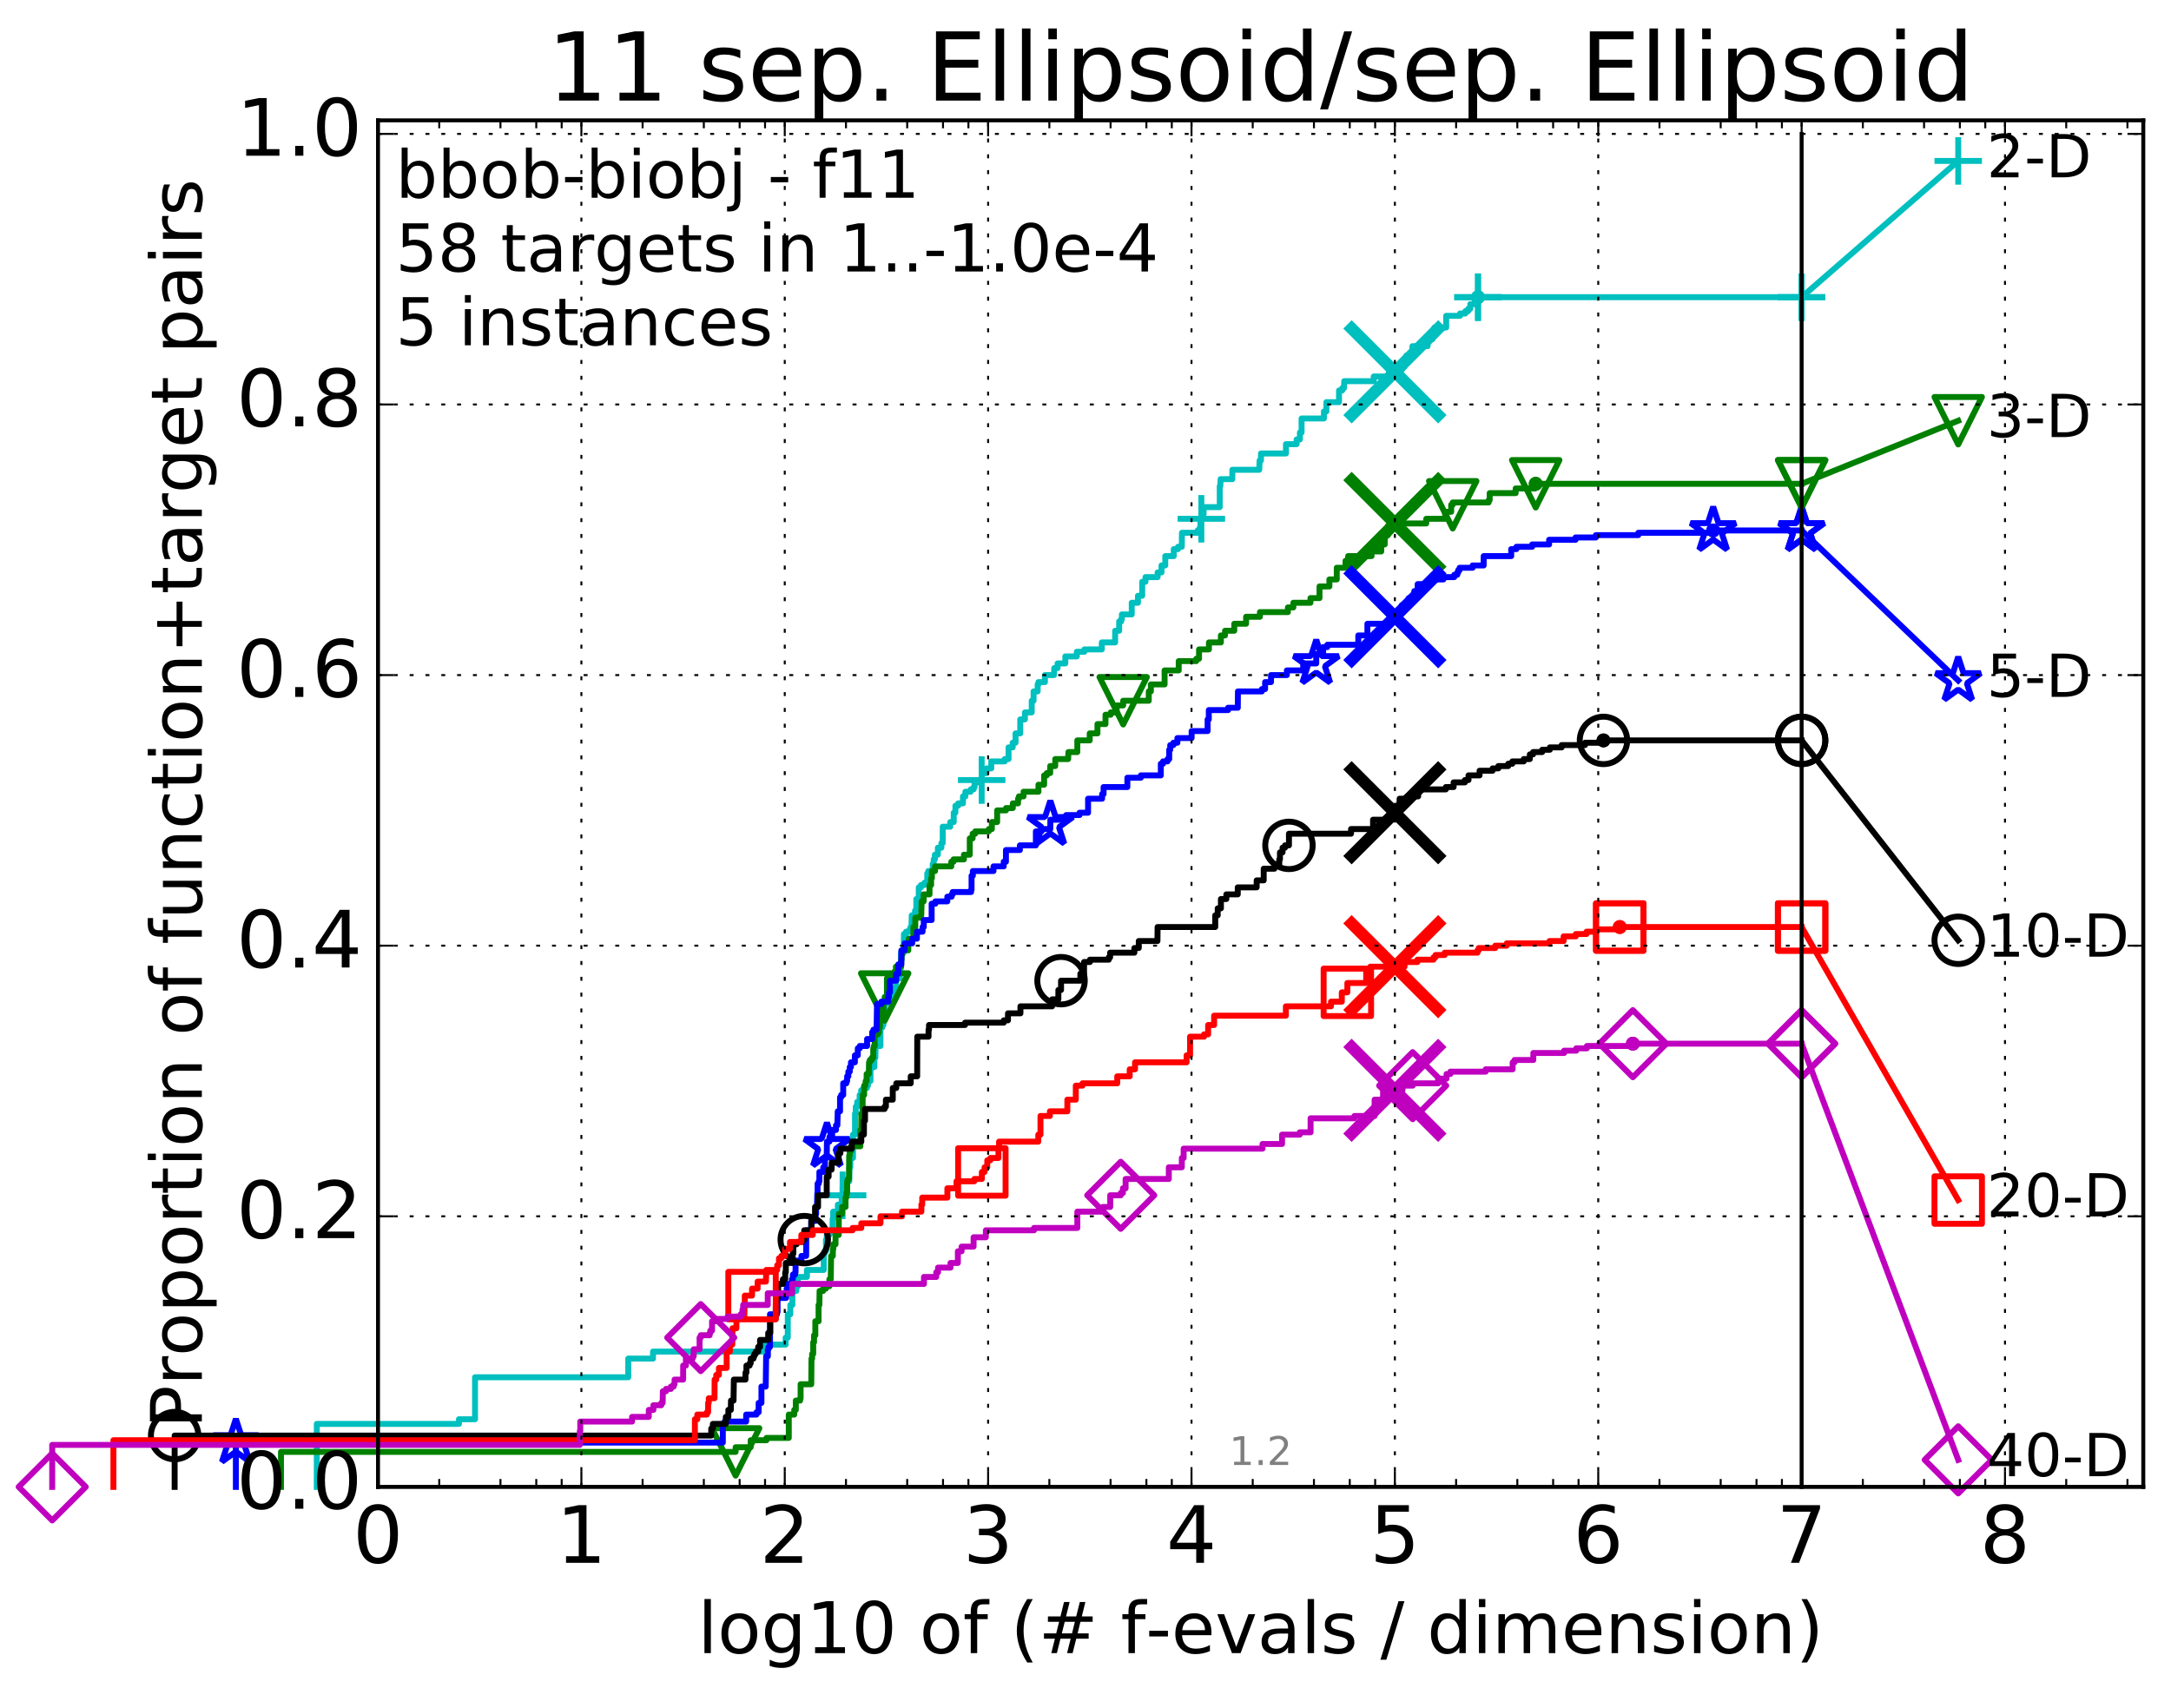 <?xml version="1.0" encoding="utf-8" standalone="no"?>
<!DOCTYPE svg PUBLIC "-//W3C//DTD SVG 1.1//EN"
  "http://www.w3.org/Graphics/SVG/1.1/DTD/svg11.dtd">
<!-- Created with matplotlib (http://matplotlib.org/) -->
<svg height="432pt" version="1.1" viewBox="0 0 549 432" width="549pt" xmlns="http://www.w3.org/2000/svg" xmlns:xlink="http://www.w3.org/1999/xlink">
 <defs>
  <style type="text/css">
*{stroke-linecap:butt;stroke-linejoin:round;stroke-miterlimit:100000;}
  </style>
 </defs>
 <g id="figure_1">
  <g id="patch_1">
   <path d="M 0 432.436 
L 549.192 432.436 
L 549.192 0 
L 0 0 
z
" style="fill:#ffffff;"/>
  </g>
  <g id="axes_1">
   <g id="patch_2">
    <path d="M 95.592 376.036 
L 541.992 376.036 
L 541.992 30.436 
L 95.592 30.436 
z
" style="fill:#ffffff;"/>
   </g>
   <g id="line2d_1">
    <defs>
     <path d="M 0 1.5 
C 0.398 1.5 0.779 1.342 1.061 1.061 
C 1.342 0.779 1.5 0.398 1.5 0 
C 1.5 -0.398 1.342 -0.779 1.061 -1.061 
C 0.779 -1.342 0.398 -1.5 0 -1.5 
C -0.398 -1.5 -0.779 -1.342 -1.061 -1.061 
C -1.342 -0.779 -1.5 -0.398 -1.5 0 
C -1.5 0.398 -1.342 0.779 -1.061 1.061 
C -0.779 1.342 -0.398 1.5 0 1.5 
z
" id="medb42ef957" style="stroke:#00bfbf;stroke-width:0.5;"/>
    </defs>
    <g>
     <use style="fill:#00bfbf;stroke:#00bfbf;stroke-width:0.5;" x="373.756" xlink:href="#medb42ef957" y="75.155"/>
     <use style="fill:#00bfbf;stroke:#00bfbf;stroke-width:0.5;" x="373.756" xlink:href="#medb42ef957" y="75.155"/>
    </g>
   </g>
   <g id="line2d_2">
    <path d="M 80.11 376.036 
L 80.11 360.107 
L 116.057 360.107 
L 116.057 358.927 
L 120.129 358.927 
L 120.129 348.308 
L 158.872 348.308 
L 158.872 343.588 
L 165.132 343.588 
L 165.132 341.818 
L 193.465 341.818 
L 193.465 340.049 
L 198.671 340.049 
L 198.671 338.279 
L 199.217 338.279 
L 199.217 332.379 
L 199.855 332.379 
L 199.855 330.019 
L 200.374 330.019 
L 200.374 326.479 
L 201.375 326.479 
L 201.375 325.299 
L 201.764 325.299 
L 201.764 322.94 
L 204.05 322.94 
L 204.05 321.17 
L 208.309 321.17 
L 208.309 317.04 
L 208.524 317.04 
L 208.524 316.45 
L 208.876 316.45 
L 208.876 313.5 
L 209.086 313.5 
L 209.086 312.32 
L 209.701 312.32 
L 209.701 311.73 
L 210.497 311.73 
L 210.562 308.191 
L 210.691 308.191 
L 210.691 306.421 
L 211.885 306.421 
L 211.885 304.651 
L 212.843 304.651 
L 212.843 302.291 
L 213.077 302.291 
L 213.077 299.931 
L 214.153 299.931 
L 214.153 298.751 
L 214.753 298.751 
L 214.806 295.211 
L 215.02 295.211 
L 215.02 292.852 
L 215.701 292.852 
L 215.701 286.952 
L 216.211 286.952 
L 216.211 281.642 
L 216.412 281.642 
L 216.412 279.872 
L 216.759 279.872 
L 216.759 278.692 
L 217.389 278.692 
L 217.389 276.923 
L 217.769 276.923 
L 217.769 275.743 
L 218.372 275.743 
L 218.372 275.153 
L 219.225 275.153 
L 219.225 274.563 
L 219.488 274.563 
L 219.488 273.383 
L 220.131 273.383 
L 220.131 270.433 
L 220.3 270.433 
L 220.3 269.843 
L 221.124 269.843 
L 221.124 267.483 
L 221.366 267.483 
L 221.406 264.533 
L 222.649 264.533 
L 222.649 259.814 
L 223.135 259.814 
L 223.135 259.224 
L 223.392 259.224 
L 223.392 256.274 
L 223.719 256.274 
L 223.719 253.914 
L 224.218 253.914 
L 224.218 252.734 
L 225.351 252.734 
L 225.351 252.144 
L 226.237 252.144 
L 226.237 249.784 
L 226.62 249.784 
L 226.62 247.424 
L 227.55 247.424 
L 227.55 246.245 
L 227.731 246.245 
L 227.731 244.475 
L 227.851 244.475 
L 227.851 240.935 
L 228.529 240.935 
L 228.587 236.215 
L 229.131 236.215 
L 229.131 235.625 
L 230.018 235.625 
L 230.018 235.035 
L 230.261 235.035 
L 230.261 234.445 
L 230.502 234.445 
L 230.555 231.495 
L 231.388 231.495 
L 231.388 230.316 
L 231.718 230.316 
L 231.718 227.366 
L 232.338 227.366 
L 232.338 224.416 
L 232.895 224.416 
L 232.895 223.826 
L 233.784 223.826 
L 233.784 223.236 
L 234.485 223.236 
L 234.485 220.876 
L 234.75 220.876 
L 234.75 220.286 
L 235.865 220.286 
L 235.865 218.516 
L 236.115 218.516 
L 236.115 217.336 
L 236.402 217.336 
L 236.402 216.156 
L 237.165 216.156 
L 237.165 214.387 
L 238.055 214.387 
L 238.055 213.207 
L 238.393 213.207 
L 238.393 209.077 
L 240.29 209.077 
L 240.29 207.897 
L 241.181 207.897 
L 241.181 205.537 
L 241.59 205.537 
L 241.606 203.767 
L 242.306 203.767 
L 242.306 203.177 
L 243.511 203.177 
L 243.511 201.407 
L 244.127 201.407 
L 244.127 200.227 
L 245.459 200.227 
L 245.459 199.637 
L 246.208 199.637 
L 246.208 199.048 
L 246.457 199.048 
L 246.457 197.868 
L 247.412 197.868 
L 247.412 197.278 
L 248.244 197.278 
L 248.244 195.508 
L 249.46 195.508 
L 249.46 194.328 
L 250.667 194.328 
L 250.667 192.558 
L 254.061 192.558 
L 254.061 191.968 
L 255.039 191.968 
L 255.039 189.018 
L 256.087 189.018 
L 256.087 187.838 
L 256.811 187.838 
L 256.811 185.478 
L 257.998 185.478 
L 257.998 181.939 
L 259.178 181.939 
L 259.178 180.169 
L 260.899 180.169 
L 260.899 177.219 
L 261.371 177.219 
L 261.371 174.859 
L 262.402 174.859 
L 262.402 173.089 
L 262.599 173.089 
L 262.599 172.499 
L 264.237 172.499 
L 264.237 170.729 
L 266.534 170.729 
L 266.602 168.959 
L 267.442 168.959 
L 267.442 167.78 
L 269.394 167.78 
L 269.394 166.01 
L 272.305 166.01 
L 272.305 164.83 
L 274.213 164.83 
L 274.213 164.24 
L 278.62 164.24 
L 278.62 162.47 
L 281.999 162.47 
L 281.999 159.52 
L 283.012 159.52 
L 283.012 157.16 
L 283.523 157.16 
L 283.523 156.57 
L 283.698 156.57 
L 283.698 155.39 
L 286.194 155.39 
L 286.194 152.44 
L 287.768 152.44 
L 287.768 150.671 
L 288.841 150.671 
L 288.841 147.131 
L 289.672 147.131 
L 289.672 145.951 
L 292.738 145.951 
L 292.738 144.771 
L 293.719 144.771 
L 293.719 143.001 
L 294.671 143.001 
L 294.671 140.641 
L 296.822 140.641 
L 296.822 138.871 
L 297.904 138.871 
L 297.904 138.281 
L 298.853 138.281 
L 298.892 134.742 
L 302.861 134.742 
L 302.861 134.152 
L 303.35 134.152 
L 303.35 133.562 
L 303.575 133.562 
L 303.575 131.202 
L 303.795 131.202 
L 303.795 130.022 
L 304.368 130.022 
L 304.368 128.252 
L 308.448 128.252 
L 308.448 122.942 
L 308.597 122.942 
L 308.667 121.172 
L 311.633 121.172 
L 311.633 118.813 
L 318.435 118.813 
L 318.528 116.453 
L 318.87 116.453 
L 318.87 114.683 
L 325.196 114.683 
L 325.196 112.323 
L 327.887 112.323 
L 327.887 111.143 
L 328.718 111.143 
L 328.718 109.373 
L 329.14 109.373 
L 329.14 105.833 
L 334.792 105.833 
L 334.792 104.064 
L 335.42 104.064 
L 335.42 101.704 
L 338.611 101.704 
L 338.611 98.754 
L 339.414 98.754 
L 339.414 98.164 
L 339.861 98.164 
L 339.931 96.394 
L 347.394 96.394 
L 347.394 95.214 
L 351.26 95.214 
L 351.26 94.034 
L 354.219 94.034 
L 354.219 93.444 
L 354.586 93.444 
L 354.586 92.854 
L 355.068 92.854 
L 355.113 91.084 
L 355.627 91.084 
L 355.645 89.904 
L 356.527 89.904 
L 356.527 89.315 
L 357.117 89.315 
L 357.178 87.545 
L 361.009 87.545 
L 361.009 86.365 
L 361.205 86.365 
L 361.205 85.775 
L 362.261 85.775 
L 362.261 84.595 
L 362.702 84.595 
L 362.728 82.825 
L 365.712 82.825 
L 365.712 79.875 
L 369.209 79.875 
L 369.209 79.285 
L 370.554 79.285 
L 370.554 78.695 
L 371.265 78.695 
L 371.265 78.105 
L 371.807 78.105 
L 371.807 76.925 
L 373.488 76.925 
L 373.488 75.745 
L 373.756 75.745 
L 373.756 75.155 
L 455.592 75.155 
L 455.592 75.155 
" style="fill:none;stroke:#00bfbf;stroke-linecap:square;stroke-width:1.5;"/>
   </g>
   <g id="line2d_3">
    <defs>
     <path d="M -6 0 
L 6 0 
M 0 6 
L 0 -6 
" id="ma1b96fe3a5" style="stroke:#00bfbf;stroke-width:1.5;"/>
    </defs>
    <g>
     <use style="fill:none;stroke:#00bfbf;stroke-width:1.5;" x="213.077" xlink:href="#ma1b96fe3a5" y="302.291"/>
     <use style="fill:none;stroke:#00bfbf;stroke-width:1.5;" x="248.244" xlink:href="#ma1b96fe3a5" y="197.278"/>
     <use style="fill:none;stroke:#00bfbf;stroke-width:1.5;" x="303.795" xlink:href="#ma1b96fe3a5" y="131.202"/>
     <use style="fill:none;stroke:#00bfbf;stroke-width:1.5;" x="373.756" xlink:href="#ma1b96fe3a5" y="75.155"/>
     <use style="fill:none;stroke:#00bfbf;stroke-width:1.5;" x="373.756" xlink:href="#ma1b96fe3a5" y="75.155"/>
     <use style="fill:none;stroke:#00bfbf;stroke-width:1.5;" x="455.592" xlink:href="#ma1b96fe3a5" y="75.155"/>
    </g>
   </g>
   <g id="line2d_4"/>
   <g id="line2d_5">
    <path clip-path="url(#p16f4793354)" d="M 352.747 94.034 
" style="fill:none;stroke:#00bfbf;stroke-linecap:square;"/>
    <defs>
     <path d="M -12 12 
L 12 -12 
M -12 -12 
L 12 12 
" id="m2c9c818638" style="stroke:#00bfbf;stroke-width:3.0;"/>
    </defs>
    <g clip-path="url(#p16f4793354)">
     <use style="fill:#00bfbf;stroke:#00bfbf;stroke-width:3.0;" x="352.747" xlink:href="#m2c9c818638" y="94.034"/>
    </g>
   </g>
   <g id="line2d_6">
    <defs>
     <path d="M 0 1.5 
C 0.398 1.5 0.779 1.342 1.061 1.061 
C 1.342 0.779 1.5 0.398 1.5 0 
C 1.5 -0.398 1.342 -0.779 1.061 -1.061 
C 0.779 -1.342 0.398 -1.5 0 -1.5 
C -0.398 -1.5 -0.779 -1.342 -1.061 -1.061 
C -1.342 -0.779 -1.5 -0.398 -1.5 0 
C -1.5 0.398 -1.342 0.779 -1.061 1.061 
C -0.779 1.342 -0.398 1.5 0 1.5 
z
" id="m5088ddad57" style="stroke:#008000;stroke-width:0.5;"/>
    </defs>
    <g>
     <use style="fill:#008000;stroke:#008000;stroke-width:0.5;" x="388.349" xlink:href="#m5088ddad57" y="122.352"/>
     <use style="fill:#008000;stroke:#008000;stroke-width:0.5;" x="388.349" xlink:href="#m5088ddad57" y="122.352"/>
    </g>
   </g>
   <g id="line2d_7">
    <path d="M 71.054 376.036 
L 71.054 367.187 
L 186.024 367.187 
L 186.024 366.007 
L 189.835 366.007 
L 189.835 364.237 
L 193.834 364.237 
L 193.834 363.647 
L 199.468 363.647 
L 199.468 357.747 
L 200.847 357.747 
L 200.847 356.567 
L 201.244 356.567 
L 201.244 354.208 
L 202.334 354.208 
L 202.334 353.618 
L 202.459 353.618 
L 202.459 350.078 
L 205.152 350.078 
L 205.207 343.588 
L 205.371 343.588 
L 205.371 342.408 
L 205.643 342.408 
L 205.643 339.459 
L 205.857 339.459 
L 205.857 337.689 
L 206.176 337.689 
L 206.176 334.149 
L 207.003 334.149 
L 207.003 330.019 
L 207.205 330.019 
L 207.255 326.479 
L 208.141 326.479 
L 208.141 325.889 
L 208.853 325.889 
L 208.853 325.299 
L 209.724 325.299 
L 209.724 323.53 
L 210.08 323.53 
L 210.169 317.63 
L 210.605 317.63 
L 210.605 315.86 
L 210.734 315.86 
L 210.734 314.68 
L 211.286 314.68 
L 211.286 312.32 
L 212.108 312.32 
L 212.108 307.011 
L 212.941 307.011 
L 212.941 305.241 
L 213.818 305.241 
L 213.818 302.881 
L 214.005 302.881 
L 214.005 301.701 
L 214.226 301.701 
L 214.226 298.751 
L 214.373 298.751 
L 214.373 298.161 
L 214.699 298.161 
L 214.735 292.262 
L 214.878 292.262 
L 214.878 291.082 
L 215.232 291.082 
L 215.232 289.902 
L 217.564 289.902 
L 217.564 285.772 
L 217.784 285.772 
L 217.816 281.642 
L 218.126 281.642 
L 218.157 276.923 
L 218.524 276.923 
L 218.524 274.563 
L 218.825 274.563 
L 218.914 273.383 
L 219.151 273.383 
L 219.151 271.613 
L 219.704 271.613 
L 219.762 268.663 
L 219.961 268.663 
L 219.961 268.073 
L 220.467 268.073 
L 220.467 267.483 
L 220.825 267.483 
L 220.825 265.123 
L 220.962 265.123 
L 220.962 264.533 
L 221.205 264.533 
L 221.205 261.584 
L 222.049 261.584 
L 222.049 260.994 
L 222.281 260.994 
L 222.281 259.814 
L 222.51 259.814 
L 222.51 255.684 
L 223.404 255.684 
L 223.404 253.324 
L 223.719 253.324 
L 223.719 252.144 
L 224.288 252.144 
L 224.288 247.424 
L 225.694 247.424 
L 225.694 246.834 
L 226.259 246.834 
L 226.259 245.655 
L 226.557 245.655 
L 226.557 244.475 
L 227.891 244.475 
L 227.891 242.705 
L 228.01 242.705 
L 228.01 241.525 
L 228.148 241.525 
L 228.148 240.345 
L 229.689 240.345 
L 229.689 238.575 
L 229.818 238.575 
L 229.818 237.395 
L 230.975 237.395 
L 230.975 234.445 
L 231.456 234.445 
L 231.456 232.085 
L 232.759 232.085 
L 232.759 231.495 
L 232.966 231.495 
L 233.061 227.956 
L 233.577 227.956 
L 233.577 226.186 
L 235.056 226.186 
L 235.056 223.826 
L 235.457 223.826 
L 235.457 222.056 
L 235.655 222.056 
L 235.655 220.286 
L 236.457 220.286 
L 236.457 219.106 
L 240.563 219.106 
L 240.563 217.926 
L 241.132 217.926 
L 241.132 217.336 
L 243.758 217.336 
L 243.758 216.156 
L 245.235 216.156 
L 245.235 212.027 
L 245.957 212.027 
L 245.957 210.847 
L 246.621 210.847 
L 246.621 210.257 
L 250.041 210.257 
L 250.041 209.667 
L 250.818 209.667 
L 250.818 207.897 
L 252.161 207.897 
L 252.161 204.947 
L 254.404 204.947 
L 254.404 204.357 
L 256.118 204.357 
L 256.118 203.177 
L 257.44 203.177 
L 257.44 201.997 
L 257.667 201.997 
L 257.667 201.407 
L 258.839 201.407 
L 258.839 200.227 
L 262.601 200.227 
L 262.601 198.458 
L 264.036 198.458 
L 264.036 196.098 
L 264.705 196.098 
L 264.705 195.508 
L 265.574 195.508 
L 265.574 193.738 
L 266.849 193.738 
L 266.849 191.968 
L 270.115 191.968 
L 270.175 190.198 
L 272.431 190.198 
L 272.431 187.248 
L 275.566 187.248 
L 275.566 185.478 
L 277.524 185.478 
L 277.524 183.119 
L 279.557 183.119 
L 279.557 180.759 
L 280.874 180.759 
L 280.874 180.169 
L 282.376 180.169 
L 282.376 178.399 
L 284.027 178.399 
L 284.027 177.219 
L 290.5 177.219 
L 290.5 174.859 
L 291.03 174.859 
L 291.03 173.089 
L 294.501 173.089 
L 294.501 169.549 
L 298.074 169.549 
L 298.074 167.19 
L 302.518 167.19 
L 302.518 166.6 
L 303.212 166.6 
L 303.212 164.24 
L 305.716 164.24 
L 305.716 162.47 
L 308.734 162.47 
L 308.734 160.7 
L 309.786 160.7 
L 309.786 159.52 
L 312.12 159.52 
L 312.12 157.75 
L 315.11 157.75 
L 315.11 155.98 
L 318.614 155.98 
L 318.614 154.8 
L 325.686 154.8 
L 325.686 153.62 
L 327.063 153.62 
L 327.063 152.44 
L 331.386 152.44 
L 331.386 151.261 
L 333.675 151.261 
L 333.675 148.311 
L 336.176 148.311 
L 336.176 146.541 
L 338.039 146.541 
L 338.039 143.591 
L 340.253 143.591 
L 340.253 141.821 
L 340.921 141.821 
L 340.921 140.641 
L 346.836 140.641 
L 346.836 139.461 
L 349.285 139.461 
L 349.285 137.691 
L 350.164 137.691 
L 350.164 135.332 
L 350.983 135.332 
L 350.983 132.972 
L 352.605 132.972 
L 352.605 132.382 
L 360.667 132.382 
L 360.667 131.202 
L 365.466 131.202 
L 365.466 129.432 
L 366.972 129.432 
L 366.972 127.662 
L 367.362 127.662 
L 367.362 127.072 
L 376.453 127.072 
L 376.453 126.482 
L 376.709 126.482 
L 376.709 124.712 
L 383.279 124.712 
L 383.279 123.532 
L 388.197 123.532 
L 388.197 122.942 
L 388.349 122.942 
L 388.349 122.352 
L 455.592 122.352 
L 455.592 122.352 
" style="fill:none;stroke:#008000;stroke-linecap:square;stroke-width:1.5;"/>
   </g>
   <g id="line2d_8">
    <defs>
     <path d="M -0 6 
L 6 -6 
L -6 -6 
z
" id="m8d543f67a4" style="stroke:#008000;stroke-linejoin:miter;stroke-width:1.5;"/>
    </defs>
    <g>
     <use style="fill:none;stroke:#008000;stroke-linejoin:miter;stroke-width:1.5;" x="186.024" xlink:href="#m8d543f67a4" y="367.187"/>
     <use style="fill:none;stroke:#008000;stroke-linejoin:miter;stroke-width:1.5;" x="223.719" xlink:href="#m8d543f67a4" y="252.144"/>
     <use style="fill:none;stroke:#008000;stroke-linejoin:miter;stroke-width:1.5;" x="284.027" xlink:href="#m8d543f67a4" y="177.219"/>
     <use style="fill:none;stroke:#008000;stroke-linejoin:miter;stroke-width:1.5;" x="367.362" xlink:href="#m8d543f67a4" y="127.662"/>
     <use style="fill:none;stroke:#008000;stroke-linejoin:miter;stroke-width:1.5;" x="388.349" xlink:href="#m8d543f67a4" y="122.352"/>
     <use style="fill:none;stroke:#008000;stroke-linejoin:miter;stroke-width:1.5;" x="455.592" xlink:href="#m8d543f67a4" y="122.352"/>
    </g>
   </g>
   <g id="line2d_9"/>
   <g id="line2d_10">
    <path clip-path="url(#p16f4793354)" d="M 352.743 132.382 
" style="fill:none;stroke:#008000;stroke-linecap:square;"/>
    <defs>
     <path d="M -12 12 
L 12 -12 
M -12 -12 
L 12 12 
" id="mdc757f6b75" style="stroke:#008000;stroke-width:3.0;"/>
    </defs>
    <g clip-path="url(#p16f4793354)">
     <use style="fill:#008000;stroke:#008000;stroke-width:3.0;" x="352.743" xlink:href="#mdc757f6b75" y="132.382"/>
    </g>
   </g>
   <g id="line2d_11">
    <defs>
     <path d="M 0 1.5 
C 0.398 1.5 0.779 1.342 1.061 1.061 
C 1.342 0.779 1.5 0.398 1.5 0 
C 1.5 -0.398 1.342 -0.779 1.061 -1.061 
C 0.779 -1.342 0.398 -1.5 0 -1.5 
C -0.398 -1.5 -0.779 -1.342 -1.061 -1.061 
C -1.342 -0.779 -1.5 -0.398 -1.5 0 
C -1.5 0.398 -1.342 0.779 -1.061 1.061 
C -0.779 1.342 -0.398 1.5 0 1.5 
z
" id="macd060baa2" style="stroke:#0000ff;stroke-width:0.5;"/>
    </defs>
    <g>
     <use style="fill:#0000ff;stroke:#0000ff;stroke-width:0.5;" x="433.228" xlink:href="#macd060baa2" y="134.152"/>
     <use style="fill:#0000ff;stroke:#0000ff;stroke-width:0.5;" x="433.228" xlink:href="#macd060baa2" y="134.152"/>
    </g>
   </g>
   <g id="line2d_12">
    <path d="M 59.645 376.036 
L 59.645 364.827 
L 182.788 364.827 
L 182.788 360.107 
L 183.234 360.107 
L 183.234 359.517 
L 188.689 359.517 
L 188.689 357.747 
L 191.297 357.747 
L 191.297 357.157 
L 191.844 357.157 
L 191.844 354.798 
L 192.553 354.798 
L 192.553 350.668 
L 193.632 350.668 
L 193.742 342.998 
L 194.179 342.998 
L 194.179 341.228 
L 194.341 341.228 
L 194.341 340.639 
L 194.714 340.639 
L 194.714 332.379 
L 196.489 332.379 
L 196.489 331.789 
L 196.635 331.789 
L 196.635 328.249 
L 198.803 328.249 
L 198.803 327.069 
L 198.935 327.069 
L 198.935 325.889 
L 199.066 325.889 
L 199.066 324.71 
L 200.25 324.71 
L 200.25 323.53 
L 200.496 323.53 
L 200.496 322.35 
L 201.06 322.35 
L 201.06 321.76 
L 201.179 321.76 
L 201.179 318.81 
L 202.669 318.81 
L 202.669 317.63 
L 203.858 317.63 
L 203.893 311.14 
L 205.119 311.14 
L 205.119 308.781 
L 206.218 308.781 
L 206.281 307.011 
L 206.375 307.011 
L 206.375 305.241 
L 206.593 305.241 
L 206.686 301.701 
L 206.748 301.701 
L 206.748 299.341 
L 207.054 299.341 
L 207.054 298.751 
L 207.205 298.751 
L 207.205 296.391 
L 208.18 296.391 
L 208.18 295.211 
L 208.609 295.211 
L 208.609 292.852 
L 209.058 292.852 
L 209.113 288.722 
L 209.742 288.722 
L 209.742 287.542 
L 210.431 287.542 
L 210.431 285.772 
L 211.403 285.772 
L 211.403 284.592 
L 211.75 284.592 
L 211.848 281.052 
L 212.429 281.052 
L 212.429 277.513 
L 212.714 277.513 
L 212.714 276.923 
L 213.227 276.923 
L 213.227 273.973 
L 214.02 273.973 
L 214.02 273.383 
L 214.219 273.383 
L 214.219 272.203 
L 214.525 272.203 
L 214.525 271.023 
L 214.892 271.023 
L 214.892 269.843 
L 215.19 269.843 
L 215.19 268.663 
L 216.181 268.663 
L 216.181 266.893 
L 216.916 266.893 
L 216.916 265.123 
L 217.418 265.123 
L 217.418 264.533 
L 219.269 264.533 
L 219.269 262.763 
L 220.567 262.763 
L 220.567 260.994 
L 220.88 260.994 
L 220.88 260.404 
L 221.668 260.404 
L 221.778 253.914 
L 222.867 253.914 
L 222.867 253.324 
L 224.65 253.324 
L 224.65 252.144 
L 224.788 252.144 
L 224.788 250.964 
L 225.061 250.964 
L 225.061 248.014 
L 226.62 248.014 
L 226.62 246.245 
L 227.158 246.245 
L 227.158 243.885 
L 227.935 243.885 
L 227.935 240.345 
L 228.755 240.345 
L 228.755 238.575 
L 230.682 238.575 
L 230.682 237.395 
L 231.873 237.395 
L 231.873 235.625 
L 233.297 235.625 
L 233.297 234.445 
L 233.605 234.445 
L 233.605 232.675 
L 235.596 232.675 
L 235.596 228.546 
L 236.541 228.546 
L 236.541 227.956 
L 239.558 227.956 
L 239.558 226.776 
L 240.651 226.776 
L 240.651 226.186 
L 240.906 226.186 
L 240.906 225.596 
L 245.57 225.596 
L 245.57 225.006 
L 245.689 225.006 
L 245.689 221.466 
L 246.01 221.466 
L 246.01 220.286 
L 251.234 220.286 
L 251.234 219.106 
L 253.823 219.106 
L 253.823 217.926 
L 254.385 217.926 
L 254.385 214.977 
L 257.907 214.977 
L 257.907 213.797 
L 261.949 213.797 
L 261.949 210.257 
L 263.38 210.257 
L 263.38 209.667 
L 265.599 209.667 
L 265.61 207.307 
L 269.628 207.307 
L 269.628 206.127 
L 272.987 206.127 
L 272.987 205.537 
L 275.149 205.537 
L 275.149 201.997 
L 278.701 201.997 
L 278.701 200.817 
L 279.073 200.817 
L 279.073 199.048 
L 285.086 199.048 
L 285.086 196.688 
L 288.484 196.688 
L 288.484 196.098 
L 293.547 196.098 
L 293.547 193.148 
L 294.109 193.148 
L 294.109 192.558 
L 295.246 192.558 
L 295.246 191.968 
L 295.67 191.968 
L 295.67 189.608 
L 295.929 189.608 
L 295.929 188.428 
L 296.724 188.428 
L 296.724 187.838 
L 297.739 187.838 
L 297.739 186.658 
L 301.335 186.658 
L 301.335 184.888 
L 305.379 184.888 
L 305.379 181.939 
L 305.681 181.939 
L 305.681 179.579 
L 310.563 179.579 
L 310.563 178.989 
L 313.014 178.989 
L 313.045 174.859 
L 319.1 174.859 
L 319.1 174.269 
L 319.918 174.269 
L 319.918 172.499 
L 321.415 172.499 
L 321.415 170.729 
L 325.416 170.729 
L 325.416 169.549 
L 329.554 169.549 
L 329.554 167.78 
L 332.854 167.78 
L 332.854 165.42 
L 334.591 165.42 
L 334.591 163.65 
L 335.648 163.65 
L 335.648 163.06 
L 343.483 163.06 
L 343.483 160.7 
L 345.785 160.7 
L 345.785 157.75 
L 351.798 157.75 
L 351.798 155.98 
L 353.335 155.98 
L 353.335 154.8 
L 353.55 154.8 
L 353.55 154.21 
L 354.264 154.21 
L 354.264 153.62 
L 354.488 153.62 
L 354.488 153.03 
L 355.303 153.03 
L 355.303 152.44 
L 355.887 152.44 
L 355.887 151.851 
L 356.229 151.851 
L 356.229 151.261 
L 357.213 151.261 
L 357.213 150.671 
L 357.652 150.671 
L 357.652 149.491 
L 358.5 149.491 
L 358.5 147.721 
L 360.942 147.721 
L 360.942 147.131 
L 361.272 147.131 
L 361.272 146.541 
L 365.014 146.541 
L 365.014 145.951 
L 367.755 145.951 
L 367.755 145.361 
L 368.521 145.361 
L 368.521 144.771 
L 368.755 144.771 
L 368.755 144.181 
L 369.113 144.181 
L 369.113 143.591 
L 372.391 143.591 
L 372.391 143.001 
L 375.191 143.001 
L 375.191 140.641 
L 382.156 140.641 
L 382.156 138.871 
L 383.471 138.871 
L 383.471 138.281 
L 387.458 138.281 
L 387.458 137.691 
L 391.74 137.691 
L 391.74 136.511 
L 398.425 136.511 
L 398.425 135.922 
L 403.562 135.922 
L 403.562 135.332 
L 414.289 135.332 
L 414.289 134.742 
L 433.228 134.742 
L 433.228 134.152 
L 455.592 134.152 
L 455.592 134.152 
" style="fill:none;stroke:#0000ff;stroke-linecap:square;stroke-width:1.5;"/>
   </g>
   <g id="line2d_13">
    <defs>
     <path d="M 0 -6 
L -1.347 -1.854 
L -5.706 -1.854 
L -2.18 0.708 
L -3.527 4.854 
L -0 2.292 
L 3.527 4.854 
L 2.18 0.708 
L 5.706 -1.854 
L 1.347 -1.854 
z
" id="m61bc138de1" style="stroke:#0000ff;stroke-linejoin:bevel;stroke-width:1.5;"/>
    </defs>
    <g>
     <use style="fill:none;stroke:#0000ff;stroke-linejoin:bevel;stroke-width:1.5;" x="59.645" xlink:href="#m61bc138de1" y="364.827"/>
     <use style="fill:none;stroke:#0000ff;stroke-linejoin:bevel;stroke-width:1.5;" x="209.113" xlink:href="#m61bc138de1" y="289.902"/>
     <use style="fill:none;stroke:#0000ff;stroke-linejoin:bevel;stroke-width:1.5;" x="265.61" xlink:href="#m61bc138de1" y="208.487"/>
     <use style="fill:none;stroke:#0000ff;stroke-linejoin:bevel;stroke-width:1.5;" x="332.854" xlink:href="#m61bc138de1" y="167.78"/>
     <use style="fill:none;stroke:#0000ff;stroke-linejoin:bevel;stroke-width:1.5;" x="433.228" xlink:href="#m61bc138de1" y="134.152"/>
     <use style="fill:none;stroke:#0000ff;stroke-linejoin:bevel;stroke-width:1.5;" x="455.592" xlink:href="#m61bc138de1" y="134.152"/>
    </g>
   </g>
   <g id="line2d_14"/>
   <g id="line2d_15">
    <path clip-path="url(#p16f4793354)" d="M 352.74 155.98 
" style="fill:none;stroke:#0000ff;stroke-linecap:square;"/>
    <defs>
     <path d="M -12 12 
L 12 -12 
M -12 -12 
L 12 12 
" id="m1fc4fadbbb" style="stroke:#0000ff;stroke-width:3.0;"/>
    </defs>
    <g clip-path="url(#p16f4793354)">
     <use style="fill:#0000ff;stroke:#0000ff;stroke-width:3.0;" x="352.74" xlink:href="#m1fc4fadbbb" y="155.98"/>
    </g>
   </g>
   <g id="line2d_16">
    <defs>
     <path d="M 0 1.5 
C 0.398 1.5 0.779 1.342 1.061 1.061 
C 1.342 0.779 1.5 0.398 1.5 0 
C 1.5 -0.398 1.342 -0.779 1.061 -1.061 
C 0.779 -1.342 0.398 -1.5 0 -1.5 
C -0.398 -1.5 -0.779 -1.342 -1.061 -1.061 
C -1.342 -0.779 -1.5 -0.398 -1.5 0 
C -1.5 0.398 -1.342 0.779 -1.061 1.061 
C -0.779 1.342 -0.398 1.5 0 1.5 
z
" id="m06b75fbfa5" style="stroke:#000000;stroke-width:0.5;"/>
    </defs>
    <g>
     <use style="stroke:#000000;stroke-width:0.5;" x="405.485" xlink:href="#m06b75fbfa5" y="187.248"/>
     <use style="stroke:#000000;stroke-width:0.5;" x="405.485" xlink:href="#m06b75fbfa5" y="187.248"/>
    </g>
   </g>
   <g id="line2d_17">
    <path d="M 44.163 376.036 
L 44.163 363.057 
L 179.857 363.057 
L 179.857 361.287 
L 180.264 361.287 
L 180.264 360.107 
L 183.541 360.107 
L 183.541 358.337 
L 184.184 358.337 
L 184.184 356.567 
L 184.81 356.567 
L 184.851 354.208 
L 185.498 354.208 
L 185.578 348.898 
L 188.516 348.898 
L 188.516 347.128 
L 188.758 347.128 
L 188.758 345.358 
L 189.571 345.358 
L 189.571 344.768 
L 189.835 344.768 
L 189.835 343.588 
L 190.546 343.588 
L 190.546 342.998 
L 190.768 342.998 
L 190.768 342.408 
L 191.112 342.408 
L 191.112 341.818 
L 191.724 341.818 
L 191.724 340.639 
L 192.201 340.639 
L 192.201 338.869 
L 194.26 338.869 
L 194.26 337.099 
L 194.793 337.099 
L 194.793 333.559 
L 196.145 333.559 
L 196.195 329.429 
L 196.269 329.429 
L 196.269 328.249 
L 196.659 328.249 
L 196.659 327.069 
L 196.78 327.069 
L 196.78 324.71 
L 197.975 324.71 
L 197.975 323.53 
L 198.56 323.53 
L 198.56 321.76 
L 198.715 321.76 
L 198.715 319.4 
L 200.435 319.4 
L 200.435 317.04 
L 200.618 317.04 
L 200.618 314.68 
L 201.454 314.68 
L 201.454 314.09 
L 202.872 314.09 
L 202.872 313.5 
L 203.379 313.5 
L 203.379 311.14 
L 205.201 311.14 
L 205.201 308.191 
L 206.107 308.191 
L 206.107 305.241 
L 206.871 305.241 
L 206.871 302.291 
L 209.058 302.291 
L 209.058 297.571 
L 209.539 297.571 
L 209.539 295.801 
L 210.287 295.801 
L 210.327 294.031 
L 212.08 294.031 
L 212.08 291.672 
L 212.513 291.672 
L 212.513 290.492 
L 215.4 290.492 
L 215.4 288.722 
L 217.806 288.722 
L 217.806 286.952 
L 218.463 286.952 
L 218.481 283.412 
L 218.744 283.412 
L 218.744 280.462 
L 223.697 280.462 
L 223.697 279.872 
L 224.027 279.872 
L 224.027 278.102 
L 225.762 278.102 
L 225.762 275.153 
L 226.652 275.153 
L 226.652 273.973 
L 230.304 273.973 
L 230.304 272.203 
L 231.933 272.203 
L 231.958 262.173 
L 234.807 262.173 
L 234.807 260.404 
L 234.926 260.404 
L 234.926 259.224 
L 244.037 259.224 
L 244.037 258.634 
L 253.828 258.634 
L 253.828 258.044 
L 254.897 258.044 
L 254.897 256.274 
L 258.047 256.274 
L 258.047 254.504 
L 266.058 254.504 
L 266.058 252.734 
L 267.639 252.734 
L 267.639 250.374 
L 268.315 250.374 
L 268.315 248.014 
L 273.203 248.014 
L 273.203 246.245 
L 274.132 246.245 
L 274.132 243.295 
L 275.624 243.295 
L 275.624 242.705 
L 280.385 242.705 
L 280.385 242.115 
L 280.724 242.115 
L 280.724 240.935 
L 286.86 240.935 
L 286.86 239.755 
L 287.973 239.755 
L 287.973 237.985 
L 292.697 237.985 
L 292.731 234.445 
L 307.31 234.445 
L 307.31 231.495 
L 307.934 231.495 
L 307.934 229.726 
L 308.744 229.726 
L 308.744 227.366 
L 310.118 227.366 
L 310.118 226.186 
L 313.003 226.186 
L 313.003 224.416 
L 317.786 224.416 
L 317.786 222.646 
L 319.565 222.646 
L 319.565 219.696 
L 322.28 219.696 
L 322.28 219.106 
L 322.757 219.106 
L 322.757 218.516 
L 323.5 218.516 
L 323.5 217.336 
L 323.676 217.336 
L 323.676 215.566 
L 324.329 215.566 
L 324.329 214.387 
L 324.945 214.387 
L 324.945 213.797 
L 325.951 213.797 
L 325.951 210.847 
L 341.647 210.847 
L 341.647 209.667 
L 347.214 209.667 
L 347.214 207.307 
L 351.463 207.307 
L 351.463 205.537 
L 353.227 205.537 
L 353.241 203.767 
L 353.877 203.767 
L 353.934 201.997 
L 355.827 201.997 
L 355.827 201.407 
L 358.621 201.407 
L 358.621 199.637 
L 365.628 199.637 
L 365.628 199.048 
L 367.591 199.048 
L 367.591 197.868 
L 370.44 197.868 
L 370.44 197.278 
L 371.354 197.278 
L 371.354 196.098 
L 374.153 196.098 
L 374.153 194.918 
L 377.439 194.918 
L 377.439 194.328 
L 378.9 194.328 
L 378.9 193.738 
L 381.401 193.738 
L 381.401 193.148 
L 382.442 193.148 
L 382.442 192.558 
L 385.323 192.558 
L 385.323 191.968 
L 386.864 191.968 
L 386.864 190.788 
L 387.683 190.788 
L 387.683 190.198 
L 389.992 190.198 
L 389.992 189.608 
L 391.926 189.608 
L 391.926 189.018 
L 394.914 189.018 
L 394.914 188.428 
L 400.82 188.428 
L 400.82 187.838 
L 405.485 187.838 
L 405.485 187.248 
L 455.592 187.248 
L 455.592 187.248 
" style="fill:none;stroke:#000000;stroke-linecap:square;stroke-width:1.5;"/>
   </g>
   <g id="line2d_18">
    <defs>
     <path d="M 0 6 
C 1.591 6 3.117 5.368 4.243 4.243 
C 5.368 3.117 6 1.591 6 0 
C 6 -1.591 5.368 -3.117 4.243 -4.243 
C 3.117 -5.368 1.591 -6 0 -6 
C -1.591 -6 -3.117 -5.368 -4.243 -4.243 
C -5.368 -3.117 -6 -1.591 -6 0 
C -6 1.591 -5.368 3.117 -4.243 4.243 
C -3.117 5.368 -1.591 6 0 6 
z
" id="m3d32bcf778" style="stroke:#000000;stroke-width:1.5;"/>
    </defs>
    <g>
     <use style="fill:none;stroke:#000000;stroke-width:1.5;" x="44.163" xlink:href="#m3d32bcf778" y="363.057"/>
     <use style="fill:none;stroke:#000000;stroke-width:1.5;" x="203.379" xlink:href="#m3d32bcf778" y="313.5"/>
     <use style="fill:none;stroke:#000000;stroke-width:1.5;" x="268.315" xlink:href="#m3d32bcf778" y="248.014"/>
     <use style="fill:none;stroke:#000000;stroke-width:1.5;" x="325.951" xlink:href="#m3d32bcf778" y="213.797"/>
     <use style="fill:none;stroke:#000000;stroke-width:1.5;" x="405.485" xlink:href="#m3d32bcf778" y="187.248"/>
     <use style="fill:none;stroke:#000000;stroke-width:1.5;" x="455.592" xlink:href="#m3d32bcf778" y="187.248"/>
    </g>
   </g>
   <g id="line2d_19"/>
   <g id="line2d_20">
    <path clip-path="url(#p16f4793354)" d="M 352.737 205.537 
" style="fill:none;stroke:#000000;stroke-linecap:square;"/>
    <defs>
     <path d="M -12 12 
L 12 -12 
M -12 -12 
L 12 12 
" id="ma9dd14d1fd" style="stroke:#000000;stroke-width:3.0;"/>
    </defs>
    <g clip-path="url(#p16f4793354)">
     <use style="stroke:#000000;stroke-width:3.0;" x="352.737" xlink:href="#ma9dd14d1fd" y="205.537"/>
    </g>
   </g>
   <g id="line2d_21">
    <defs>
     <path d="M 0 1.5 
C 0.398 1.5 0.779 1.342 1.061 1.061 
C 1.342 0.779 1.5 0.398 1.5 0 
C 1.5 -0.398 1.342 -0.779 1.061 -1.061 
C 0.779 -1.342 0.398 -1.5 0 -1.5 
C -0.398 -1.5 -0.779 -1.342 -1.061 -1.061 
C -1.342 -0.779 -1.5 -0.398 -1.5 0 
C -1.5 0.398 -1.342 0.779 -1.061 1.061 
C -0.779 1.342 -0.398 1.5 0 1.5 
z
" id="macc1fb604c" style="stroke:#ff0000;stroke-width:0.5;"/>
    </defs>
    <g>
     <use style="fill:#ff0000;stroke:#ff0000;stroke-width:0.5;" x="409.603" xlink:href="#macc1fb604c" y="234.445"/>
     <use style="fill:#ff0000;stroke:#ff0000;stroke-width:0.5;" x="409.603" xlink:href="#macc1fb604c" y="234.445"/>
    </g>
   </g>
   <g id="line2d_22">
    <path d="M 28.682 376.036 
L 28.682 364.237 
L 175.723 364.237 
L 175.723 358.927 
L 176.332 358.927 
L 176.332 357.747 
L 178.752 357.747 
L 178.752 357.157 
L 179.073 357.157 
L 179.073 354.798 
L 179.232 354.798 
L 179.232 353.618 
L 180.688 353.618 
L 180.713 348.898 
L 181.129 348.898 
L 181.129 347.718 
L 181.798 347.718 
L 181.798 345.948 
L 183.757 345.948 
L 183.757 341.818 
L 184.562 341.818 
L 184.562 340.049 
L 185.177 340.049 
L 185.238 335.919 
L 186.224 335.919 
L 186.224 332.969 
L 188.218 332.969 
L 188.288 330.019 
L 188.341 330.019 
L 188.341 327.659 
L 190.177 327.659 
L 190.177 325.889 
L 191.587 325.889 
L 191.587 324.12 
L 193.687 324.12 
L 193.784 321.17 
L 196.538 321.17 
L 196.538 319.99 
L 196.983 319.99 
L 196.983 318.22 
L 197.584 318.22 
L 197.584 317.63 
L 198.516 317.63 
L 198.516 315.86 
L 199.771 315.86 
L 199.771 314.09 
L 202.642 314.09 
L 202.642 312.32 
L 205.529 312.32 
L 205.529 311.14 
L 215.598 311.14 
L 215.598 310.55 
L 217.806 310.55 
L 217.806 309.37 
L 222.66 309.37 
L 222.66 307.601 
L 228.101 307.601 
L 228.101 306.421 
L 233 306.421 
L 233 304.651 
L 233.21 304.651 
L 233.21 302.881 
L 239.572 302.881 
L 239.572 300.521 
L 241.876 300.521 
L 241.876 298.751 
L 246.388 298.751 
L 246.388 298.161 
L 248.29 298.161 
L 248.29 296.391 
L 248.978 296.391 
L 248.978 295.211 
L 249.657 295.211 
L 249.657 293.442 
L 250.438 293.442 
L 250.438 292.852 
L 252.486 292.852 
L 252.486 290.492 
L 252.645 290.492 
L 252.645 288.722 
L 262.564 288.722 
L 262.564 286.952 
L 263.116 286.952 
L 263.116 282.232 
L 265.497 282.232 
L 265.497 281.052 
L 269.909 281.052 
L 269.909 278.102 
L 272.049 278.102 
L 272.049 274.563 
L 273.731 274.563 
L 273.731 273.973 
L 282.527 273.973 
L 282.527 272.203 
L 285.681 272.203 
L 285.681 270.433 
L 287.026 270.433 
L 287.026 268.663 
L 300.069 268.663 
L 300.069 266.893 
L 300.946 266.893 
L 300.946 262.173 
L 304.481 262.173 
L 304.481 261.584 
L 305.514 261.584 
L 305.514 259.224 
L 307.022 259.224 
L 307.022 256.864 
L 325.171 256.864 
L 325.171 254.504 
L 336.581 254.504 
L 336.581 253.324 
L 339.316 253.324 
L 339.316 250.964 
L 340.717 250.964 
L 340.717 248.604 
L 345.477 248.604 
L 345.477 245.655 
L 346.533 245.655 
L 346.533 244.475 
L 355.172 244.475 
L 355.173 243.295 
L 358.442 243.295 
L 358.442 242.705 
L 362.501 242.705 
L 362.501 242.115 
L 363.006 242.115 
L 363.006 241.525 
L 365.33 241.525 
L 365.33 240.935 
L 373.629 240.935 
L 373.629 240.345 
L 373.938 240.345 
L 373.938 239.755 
L 378.115 239.755 
L 378.115 239.165 
L 381.023 239.165 
L 381.023 238.575 
L 391.833 238.575 
L 391.833 237.985 
L 395.41 237.985 
L 395.41 236.805 
L 398.493 236.805 
L 398.493 236.215 
L 401.201 236.215 
L 401.201 235.625 
L 403.616 235.625 
L 403.616 235.035 
L 409.603 235.035 
L 409.603 234.445 
L 455.592 234.445 
L 455.592 234.445 
" style="fill:none;stroke:#ff0000;stroke-linecap:square;stroke-width:1.5;"/>
   </g>
   <g id="line2d_23">
    <defs>
     <path d="M -6 6 
L 6 6 
L 6 -6 
L -6 -6 
z
" id="m65e39c4f83" style="stroke:#ff0000;stroke-linejoin:miter;stroke-width:1.5;"/>
    </defs>
    <g>
     <use style="fill:none;stroke:#ff0000;stroke-linejoin:miter;stroke-width:1.5;" x="190.177" xlink:href="#m65e39c4f83" y="327.659"/>
     <use style="fill:none;stroke:#ff0000;stroke-linejoin:miter;stroke-width:1.5;" x="248.29" xlink:href="#m65e39c4f83" y="296.391"/>
     <use style="fill:none;stroke:#ff0000;stroke-linejoin:miter;stroke-width:1.5;" x="340.717" xlink:href="#m65e39c4f83" y="250.964"/>
     <use style="fill:none;stroke:#ff0000;stroke-linejoin:miter;stroke-width:1.5;" x="409.603" xlink:href="#m65e39c4f83" y="234.445"/>
     <use style="fill:none;stroke:#ff0000;stroke-linejoin:miter;stroke-width:1.5;" x="409.603" xlink:href="#m65e39c4f83" y="234.445"/>
     <use style="fill:none;stroke:#ff0000;stroke-linejoin:miter;stroke-width:1.5;" x="455.592" xlink:href="#m65e39c4f83" y="234.445"/>
    </g>
   </g>
   <g id="line2d_24"/>
   <g id="line2d_25">
    <path clip-path="url(#p16f4793354)" d="M 352.735 244.475 
" style="fill:none;stroke:#ff0000;stroke-linecap:square;"/>
    <defs>
     <path d="M -12 12 
L 12 -12 
M -12 -12 
L 12 12 
" id="me05bf0ac12" style="stroke:#ff0000;stroke-width:3.0;"/>
    </defs>
    <g clip-path="url(#p16f4793354)">
     <use style="fill:#ff0000;stroke:#ff0000;stroke-width:3.0;" x="352.735" xlink:href="#me05bf0ac12" y="244.475"/>
    </g>
   </g>
   <g id="line2d_26">
    <defs>
     <path d="M 0 1.5 
C 0.398 1.5 0.779 1.342 1.061 1.061 
C 1.342 0.779 1.5 0.398 1.5 0 
C 1.5 -0.398 1.342 -0.779 1.061 -1.061 
C 0.779 -1.342 0.398 -1.5 0 -1.5 
C -0.398 -1.5 -0.779 -1.342 -1.061 -1.061 
C -1.342 -0.779 -1.5 -0.398 -1.5 0 
C -1.5 0.398 -1.342 0.779 -1.061 1.061 
C -0.779 1.342 -0.398 1.5 0 1.5 
z
" id="m6126e4c53b" style="stroke:#bf00bf;stroke-width:0.5;"/>
    </defs>
    <g>
     <use style="fill:#bf00bf;stroke:#bf00bf;stroke-width:0.5;" x="412.913" xlink:href="#m6126e4c53b" y="263.943"/>
     <use style="fill:#bf00bf;stroke:#bf00bf;stroke-width:0.5;" x="412.913" xlink:href="#m6126e4c53b" y="263.943"/>
    </g>
   </g>
   <g id="line2d_27">
    <path d="M 13.2 376.036 
L 13.2 365.417 
L 146.626 365.417 
L 146.626 361.877 
L 146.739 361.877 
L 146.739 359.517 
L 159.836 359.517 
L 159.836 358.337 
L 164.065 358.337 
L 164.065 356.567 
L 165.232 356.567 
L 165.232 355.388 
L 167.216 355.388 
L 167.216 354.798 
L 167.575 354.798 
L 167.619 351.848 
L 168.426 351.848 
L 168.426 351.258 
L 169.655 351.258 
L 169.655 350.668 
L 170.353 350.668 
L 170.353 350.078 
L 170.588 350.078 
L 170.588 348.898 
L 172.754 348.898 
L 172.754 345.358 
L 173.449 345.358 
L 173.449 343.588 
L 175.16 343.588 
L 175.16 342.998 
L 175.428 342.998 
L 175.428 341.228 
L 176.911 341.228 
L 176.911 338.279 
L 177.202 338.279 
L 177.202 337.689 
L 179.455 337.689 
L 179.455 337.099 
L 179.625 337.099 
L 179.625 336.509 
L 180.061 336.509 
L 180.061 334.149 
L 180.861 334.149 
L 180.861 333.559 
L 184.004 333.559 
L 184.004 332.969 
L 187.308 332.969 
L 187.308 332.379 
L 187.754 332.379 
L 187.754 331.199 
L 187.924 331.199 
L 187.924 330.019 
L 194.145 330.019 
L 194.145 327.069 
L 200.317 327.069 
L 200.317 324.71 
L 233.652 324.71 
L 233.652 322.94 
L 236.758 322.94 
L 236.758 321.76 
L 237.208 321.76 
L 237.208 320.58 
L 240.367 320.58 
L 240.367 319.4 
L 242.226 319.4 
L 242.226 316.45 
L 243.166 316.45 
L 243.166 315.27 
L 246.202 315.27 
L 246.202 312.91 
L 249.3 312.91 
L 249.3 311.14 
L 261.475 311.14 
L 261.475 310.55 
L 272.437 310.55 
L 272.437 306.421 
L 278.906 306.421 
L 278.906 305.241 
L 280.752 305.241 
L 280.752 302.291 
L 283.411 302.291 
L 283.411 301.701 
L 283.959 301.701 
L 283.959 300.521 
L 284.642 300.521 
L 284.642 298.161 
L 295.57 298.161 
L 295.57 295.211 
L 298.856 295.211 
L 298.856 292.852 
L 299.322 292.852 
L 299.322 290.492 
L 319.267 290.492 
L 319.267 289.312 
L 324.203 289.312 
L 324.203 286.952 
L 328.676 286.952 
L 328.676 286.362 
L 331.418 286.362 
L 331.418 282.822 
L 342.511 282.822 
L 342.511 282.232 
L 347.612 282.232 
L 347.612 278.102 
L 349.748 278.102 
L 349.748 275.743 
L 354.652 275.743 
L 354.691 274.563 
L 357.24 274.563 
L 357.24 273.973 
L 363.685 273.973 
L 363.685 272.793 
L 365.801 272.793 
L 365.801 271.613 
L 366.773 271.613 
L 366.773 271.023 
L 375.692 271.023 
L 375.692 270.433 
L 382.523 270.433 
L 382.523 268.663 
L 382.988 268.663 
L 382.988 268.073 
L 387.747 268.073 
L 387.747 266.303 
L 395.534 266.303 
L 395.534 265.713 
L 398.6 265.713 
L 398.6 265.123 
L 401.296 265.123 
L 401.296 264.533 
L 412.913 264.533 
L 412.913 263.943 
L 455.592 263.943 
L 455.592 263.943 
" style="fill:none;stroke:#bf00bf;stroke-linecap:square;stroke-width:1.5;"/>
   </g>
   <g id="line2d_28">
    <defs>
     <path d="M -0 8.485 
L 8.485 0 
L 0 -8.485 
L -8.485 -0 
z
" id="m2e0f1ab13d" style="stroke:#bf00bf;stroke-linejoin:miter;stroke-width:1.5;"/>
    </defs>
    <g>
     <use style="fill:none;stroke:#bf00bf;stroke-linejoin:miter;stroke-width:1.5;" x="13.2" xlink:href="#m2e0f1ab13d" y="376.036"/>
     <use style="fill:none;stroke:#bf00bf;stroke-linejoin:miter;stroke-width:1.5;" x="177.202" xlink:href="#m2e0f1ab13d" y="338.279"/>
     <use style="fill:none;stroke:#bf00bf;stroke-linejoin:miter;stroke-width:1.5;" x="283.411" xlink:href="#m2e0f1ab13d" y="302.291"/>
     <use style="fill:none;stroke:#bf00bf;stroke-linejoin:miter;stroke-width:1.5;" x="357.24" xlink:href="#m2e0f1ab13d" y="274.563"/>
     <use style="fill:none;stroke:#bf00bf;stroke-linejoin:miter;stroke-width:1.5;" x="412.913" xlink:href="#m2e0f1ab13d" y="263.943"/>
     <use style="fill:none;stroke:#bf00bf;stroke-linejoin:miter;stroke-width:1.5;" x="455.592" xlink:href="#m2e0f1ab13d" y="263.943"/>
    </g>
   </g>
   <g id="line2d_29"/>
   <g id="line2d_30">
    <path clip-path="url(#p16f4793354)" d="M 352.735 275.743 
" style="fill:none;stroke:#bf00bf;stroke-linecap:square;"/>
    <defs>
     <path d="M -12 12 
L 12 -12 
M -12 -12 
L 12 12 
" id="m4f9b8534d6" style="stroke:#bf00bf;stroke-width:3.0;"/>
    </defs>
    <g clip-path="url(#p16f4793354)">
     <use style="fill:#bf00bf;stroke:#bf00bf;stroke-width:3.0;" x="352.735" xlink:href="#m4f9b8534d6" y="275.743"/>
    </g>
   </g>
   <g id="line2d_31">
    <path d="M 455.592 263.943 
L 495.192 369.193 
" style="fill:none;stroke:#bf00bf;stroke-linecap:square;stroke-width:1.5;"/>
    <g>
     <use style="fill:none;stroke:#bf00bf;stroke-linejoin:miter;stroke-width:1.5;" x="455.592" xlink:href="#m2e0f1ab13d" y="263.943"/>
     <use style="fill:none;stroke:#bf00bf;stroke-linejoin:miter;stroke-width:1.5;" x="495.192" xlink:href="#m2e0f1ab13d" y="369.193"/>
    </g>
   </g>
   <g id="line2d_32">
    <path d="M 455.592 234.445 
L 495.192 303.494 
" style="fill:none;stroke:#ff0000;stroke-linecap:square;stroke-width:1.5;"/>
    <g>
     <use style="fill:none;stroke:#ff0000;stroke-linejoin:miter;stroke-width:1.5;" x="455.592" xlink:href="#m65e39c4f83" y="234.445"/>
     <use style="fill:none;stroke:#ff0000;stroke-linejoin:miter;stroke-width:1.5;" x="495.192" xlink:href="#m65e39c4f83" y="303.494"/>
    </g>
   </g>
   <g id="line2d_33">
    <path d="M 455.592 187.248 
L 495.192 237.796 
" style="fill:none;stroke:#000000;stroke-linecap:square;stroke-width:1.5;"/>
    <g>
     <use style="fill:none;stroke:#000000;stroke-width:1.5;" x="455.592" xlink:href="#m3d32bcf778" y="187.248"/>
     <use style="fill:none;stroke:#000000;stroke-width:1.5;" x="495.192" xlink:href="#m3d32bcf778" y="237.796"/>
    </g>
   </g>
   <g id="line2d_34">
    <path d="M 455.592 134.152 
L 495.192 172.098 
" style="fill:none;stroke:#0000ff;stroke-linecap:square;stroke-width:1.5;"/>
    <g>
     <use style="fill:none;stroke:#0000ff;stroke-linejoin:bevel;stroke-width:1.5;" x="455.592" xlink:href="#m61bc138de1" y="134.152"/>
     <use style="fill:none;stroke:#0000ff;stroke-linejoin:bevel;stroke-width:1.5;" x="495.192" xlink:href="#m61bc138de1" y="172.098"/>
    </g>
   </g>
   <g id="line2d_35">
    <path d="M 455.592 122.352 
L 495.192 106.4 
" style="fill:none;stroke:#008000;stroke-linecap:square;stroke-width:1.5;"/>
    <g>
     <use style="fill:none;stroke:#008000;stroke-linejoin:miter;stroke-width:1.5;" x="455.592" xlink:href="#m8d543f67a4" y="122.352"/>
     <use style="fill:none;stroke:#008000;stroke-linejoin:miter;stroke-width:1.5;" x="495.192" xlink:href="#m8d543f67a4" y="106.4"/>
    </g>
   </g>
   <g id="line2d_36">
    <path d="M 455.592 75.155 
L 495.192 40.702 
" style="fill:none;stroke:#00bfbf;stroke-linecap:square;stroke-width:1.5;"/>
    <g>
     <use style="fill:none;stroke:#00bfbf;stroke-width:1.5;" x="455.592" xlink:href="#ma1b96fe3a5" y="75.155"/>
     <use style="fill:none;stroke:#00bfbf;stroke-width:1.5;" x="495.192" xlink:href="#ma1b96fe3a5" y="40.702"/>
    </g>
   </g>
   <g id="line2d_37">
    <path d="M 455.592 376.036 
L 455.592 33.858 
" style="fill:none;stroke:#000000;stroke-linecap:square;"/>
   </g>
   <g id="patch_3">
    <path d="M 95.592 30.436 
L 541.992 30.436 
" style="fill:none;stroke:#000000;stroke-linecap:square;stroke-linejoin:miter;"/>
   </g>
   <g id="patch_4">
    <path d="M 541.992 376.036 
L 541.992 30.436 
" style="fill:none;stroke:#000000;stroke-linecap:square;stroke-linejoin:miter;"/>
   </g>
   <g id="patch_5">
    <path d="M 95.592 376.036 
L 541.992 376.036 
" style="fill:none;stroke:#000000;stroke-linecap:square;stroke-linejoin:miter;"/>
   </g>
   <g id="patch_6">
    <path d="M 95.592 376.036 
L 95.592 30.436 
" style="fill:none;stroke:#000000;stroke-linecap:square;stroke-linejoin:miter;"/>
   </g>
   <g id="matplotlib.axis_1">
    <g id="xtick_1">
     <g id="line2d_38">
      <path clip-path="url(#p16f4793354)" d="M 95.592 376.036 
L 95.592 30.436 
" style="fill:none;stroke:#000000;stroke-dasharray:1,3;stroke-dashoffset:0.0;stroke-width:0.5;"/>
     </g>
     <g id="line2d_39">
      <defs>
       <path d="M 0 0 
L 0 -4 
" id="me143ebebc1" style="stroke:#000000;stroke-width:0.5;"/>
      </defs>
      <g>
       <use style="stroke:#000000;stroke-width:0.5;" x="95.592" xlink:href="#me143ebebc1" y="376.036"/>
      </g>
     </g>
     <g id="line2d_40">
      <defs>
       <path d="M 0 0 
L 0 4 
" id="m6b18a6c3b1" style="stroke:#000000;stroke-width:0.5;"/>
      </defs>
      <g>
       <use style="stroke:#000000;stroke-width:0.5;" x="95.592" xlink:href="#m6b18a6c3b1" y="30.436"/>
      </g>
     </g>
     <g id="text_1">
      <!-- 0 -->
      <defs>
       <path d="M 31.781 66.406 
Q 24.172 66.406 20.328 58.906 
Q 16.5 51.422 16.5 36.375 
Q 16.5 21.391 20.328 13.891 
Q 24.172 6.391 31.781 6.391 
Q 39.453 6.391 43.281 13.891 
Q 47.125 21.391 47.125 36.375 
Q 47.125 51.422 43.281 58.906 
Q 39.453 66.406 31.781 66.406 
M 31.781 74.219 
Q 44.047 74.219 50.516 64.516 
Q 56.984 54.828 56.984 36.375 
Q 56.984 17.969 50.516 8.266 
Q 44.047 -1.422 31.781 -1.422 
Q 19.531 -1.422 13.062 8.266 
Q 6.594 17.969 6.594 36.375 
Q 6.594 54.828 13.062 64.516 
Q 19.531 74.219 31.781 74.219 
" id="BitstreamVeraSans-Roman-30"/>
      </defs>
      <g transform="translate(89.229 395.233)scale(0.2 -0.2)">
       <use xlink:href="#BitstreamVeraSans-Roman-30"/>
      </g>
     </g>
    </g>
    <g id="xtick_2">
     <g id="line2d_41">
      <path clip-path="url(#p16f4793354)" d="M 147.02 376.036 
L 147.02 30.436 
" style="fill:none;stroke:#000000;stroke-dasharray:1,3;stroke-dashoffset:0.0;stroke-width:0.5;"/>
     </g>
     <g id="line2d_42">
      <g>
       <use style="stroke:#000000;stroke-width:0.5;" x="147.02" xlink:href="#me143ebebc1" y="376.036"/>
      </g>
     </g>
     <g id="line2d_43">
      <g>
       <use style="stroke:#000000;stroke-width:0.5;" x="147.02" xlink:href="#m6b18a6c3b1" y="30.436"/>
      </g>
     </g>
     <g id="text_2">
      <!-- 1 -->
      <defs>
       <path d="M 12.406 8.297 
L 28.516 8.297 
L 28.516 63.922 
L 10.984 60.406 
L 10.984 69.391 
L 28.422 72.906 
L 38.281 72.906 
L 38.281 8.297 
L 54.391 8.297 
L 54.391 0 
L 12.406 0 
z
" id="BitstreamVeraSans-Roman-31"/>
      </defs>
      <g transform="translate(140.658 395.233)scale(0.2 -0.2)">
       <use xlink:href="#BitstreamVeraSans-Roman-31"/>
      </g>
     </g>
    </g>
    <g id="xtick_3">
     <g id="line2d_44">
      <path clip-path="url(#p16f4793354)" d="M 198.449 376.036 
L 198.449 30.436 
" style="fill:none;stroke:#000000;stroke-dasharray:1,3;stroke-dashoffset:0.0;stroke-width:0.5;"/>
     </g>
     <g id="line2d_45">
      <g>
       <use style="stroke:#000000;stroke-width:0.5;" x="198.449" xlink:href="#me143ebebc1" y="376.036"/>
      </g>
     </g>
     <g id="line2d_46">
      <g>
       <use style="stroke:#000000;stroke-width:0.5;" x="198.449" xlink:href="#m6b18a6c3b1" y="30.436"/>
      </g>
     </g>
     <g id="text_3">
      <!-- 2 -->
      <defs>
       <path d="M 19.188 8.297 
L 53.609 8.297 
L 53.609 0 
L 7.328 0 
L 7.328 8.297 
Q 12.938 14.109 22.625 23.891 
Q 32.328 33.688 34.812 36.531 
Q 39.547 41.844 41.422 45.531 
Q 43.312 49.219 43.312 52.781 
Q 43.312 58.594 39.234 62.25 
Q 35.156 65.922 28.609 65.922 
Q 23.969 65.922 18.812 64.312 
Q 13.672 62.703 7.812 59.422 
L 7.812 69.391 
Q 13.766 71.781 18.938 73 
Q 24.125 74.219 28.422 74.219 
Q 39.75 74.219 46.484 68.547 
Q 53.219 62.891 53.219 53.422 
Q 53.219 48.922 51.531 44.891 
Q 49.859 40.875 45.406 35.406 
Q 44.188 33.984 37.641 27.219 
Q 31.109 20.453 19.188 8.297 
" id="BitstreamVeraSans-Roman-32"/>
      </defs>
      <g transform="translate(192.086 395.233)scale(0.2 -0.2)">
       <use xlink:href="#BitstreamVeraSans-Roman-32"/>
      </g>
     </g>
    </g>
    <g id="xtick_4">
     <g id="line2d_47">
      <path clip-path="url(#p16f4793354)" d="M 249.877 376.036 
L 249.877 30.436 
" style="fill:none;stroke:#000000;stroke-dasharray:1,3;stroke-dashoffset:0.0;stroke-width:0.5;"/>
     </g>
     <g id="line2d_48">
      <g>
       <use style="stroke:#000000;stroke-width:0.5;" x="249.877" xlink:href="#me143ebebc1" y="376.036"/>
      </g>
     </g>
     <g id="line2d_49">
      <g>
       <use style="stroke:#000000;stroke-width:0.5;" x="249.877" xlink:href="#m6b18a6c3b1" y="30.436"/>
      </g>
     </g>
     <g id="text_4">
      <!-- 3 -->
      <defs>
       <path d="M 40.578 39.312 
Q 47.656 37.797 51.625 33 
Q 55.609 28.219 55.609 21.188 
Q 55.609 10.406 48.188 4.484 
Q 40.766 -1.422 27.094 -1.422 
Q 22.516 -1.422 17.656 -0.516 
Q 12.797 0.391 7.625 2.203 
L 7.625 11.719 
Q 11.719 9.328 16.594 8.109 
Q 21.484 6.891 26.812 6.891 
Q 36.078 6.891 40.938 10.547 
Q 45.797 14.203 45.797 21.188 
Q 45.797 27.641 41.281 31.266 
Q 36.766 34.906 28.719 34.906 
L 20.219 34.906 
L 20.219 43.016 
L 29.109 43.016 
Q 36.375 43.016 40.234 45.922 
Q 44.094 48.828 44.094 54.297 
Q 44.094 59.906 40.109 62.906 
Q 36.141 65.922 28.719 65.922 
Q 24.656 65.922 20.016 65.031 
Q 15.375 64.156 9.812 62.312 
L 9.812 71.094 
Q 15.438 72.656 20.344 73.438 
Q 25.25 74.219 29.594 74.219 
Q 40.828 74.219 47.359 69.109 
Q 53.906 64.016 53.906 55.328 
Q 53.906 49.266 50.438 45.094 
Q 46.969 40.922 40.578 39.312 
" id="BitstreamVeraSans-Roman-33"/>
      </defs>
      <g transform="translate(243.515 395.233)scale(0.2 -0.2)">
       <use xlink:href="#BitstreamVeraSans-Roman-33"/>
      </g>
     </g>
    </g>
    <g id="xtick_5">
     <g id="line2d_50">
      <path clip-path="url(#p16f4793354)" d="M 301.306 376.036 
L 301.306 30.436 
" style="fill:none;stroke:#000000;stroke-dasharray:1,3;stroke-dashoffset:0.0;stroke-width:0.5;"/>
     </g>
     <g id="line2d_51">
      <g>
       <use style="stroke:#000000;stroke-width:0.5;" x="301.306" xlink:href="#me143ebebc1" y="376.036"/>
      </g>
     </g>
     <g id="line2d_52">
      <g>
       <use style="stroke:#000000;stroke-width:0.5;" x="301.306" xlink:href="#m6b18a6c3b1" y="30.436"/>
      </g>
     </g>
     <g id="text_5">
      <!-- 4 -->
      <defs>
       <path d="M 37.797 64.312 
L 12.891 25.391 
L 37.797 25.391 
z
M 35.203 72.906 
L 47.609 72.906 
L 47.609 25.391 
L 58.016 25.391 
L 58.016 17.188 
L 47.609 17.188 
L 47.609 0 
L 37.797 0 
L 37.797 17.188 
L 4.891 17.188 
L 4.891 26.703 
z
" id="BitstreamVeraSans-Roman-34"/>
      </defs>
      <g transform="translate(294.943 395.233)scale(0.2 -0.2)">
       <use xlink:href="#BitstreamVeraSans-Roman-34"/>
      </g>
     </g>
    </g>
    <g id="xtick_6">
     <g id="line2d_53">
      <path clip-path="url(#p16f4793354)" d="M 352.735 376.036 
L 352.735 30.436 
" style="fill:none;stroke:#000000;stroke-dasharray:1,3;stroke-dashoffset:0.0;stroke-width:0.5;"/>
     </g>
     <g id="line2d_54">
      <g>
       <use style="stroke:#000000;stroke-width:0.5;" x="352.735" xlink:href="#me143ebebc1" y="376.036"/>
      </g>
     </g>
     <g id="line2d_55">
      <g>
       <use style="stroke:#000000;stroke-width:0.5;" x="352.735" xlink:href="#m6b18a6c3b1" y="30.436"/>
      </g>
     </g>
     <g id="text_6">
      <!-- 5 -->
      <defs>
       <path d="M 10.797 72.906 
L 49.516 72.906 
L 49.516 64.594 
L 19.828 64.594 
L 19.828 46.734 
Q 21.969 47.469 24.109 47.828 
Q 26.266 48.188 28.422 48.188 
Q 40.625 48.188 47.75 41.5 
Q 54.891 34.812 54.891 23.391 
Q 54.891 11.625 47.562 5.094 
Q 40.234 -1.422 26.906 -1.422 
Q 22.312 -1.422 17.547 -0.641 
Q 12.797 0.141 7.719 1.703 
L 7.719 11.625 
Q 12.109 9.234 16.797 8.062 
Q 21.484 6.891 26.703 6.891 
Q 35.156 6.891 40.078 11.328 
Q 45.016 15.766 45.016 23.391 
Q 45.016 31 40.078 35.438 
Q 35.156 39.891 26.703 39.891 
Q 22.75 39.891 18.812 39.016 
Q 14.891 38.141 10.797 36.281 
z
" id="BitstreamVeraSans-Roman-35"/>
      </defs>
      <g transform="translate(346.372 395.233)scale(0.2 -0.2)">
       <use xlink:href="#BitstreamVeraSans-Roman-35"/>
      </g>
     </g>
    </g>
    <g id="xtick_7">
     <g id="line2d_56">
      <path clip-path="url(#p16f4793354)" d="M 404.163 376.036 
L 404.163 30.436 
" style="fill:none;stroke:#000000;stroke-dasharray:1,3;stroke-dashoffset:0.0;stroke-width:0.5;"/>
     </g>
     <g id="line2d_57">
      <g>
       <use style="stroke:#000000;stroke-width:0.5;" x="404.163" xlink:href="#me143ebebc1" y="376.036"/>
      </g>
     </g>
     <g id="line2d_58">
      <g>
       <use style="stroke:#000000;stroke-width:0.5;" x="404.163" xlink:href="#m6b18a6c3b1" y="30.436"/>
      </g>
     </g>
     <g id="text_7">
      <!-- 6 -->
      <defs>
       <path d="M 33.016 40.375 
Q 26.375 40.375 22.484 35.828 
Q 18.609 31.297 18.609 23.391 
Q 18.609 15.531 22.484 10.953 
Q 26.375 6.391 33.016 6.391 
Q 39.656 6.391 43.531 10.953 
Q 47.406 15.531 47.406 23.391 
Q 47.406 31.297 43.531 35.828 
Q 39.656 40.375 33.016 40.375 
M 52.594 71.297 
L 52.594 62.312 
Q 48.875 64.062 45.094 64.984 
Q 41.312 65.922 37.594 65.922 
Q 27.828 65.922 22.672 59.328 
Q 17.531 52.734 16.797 39.406 
Q 19.672 43.656 24.016 45.922 
Q 28.375 48.188 33.594 48.188 
Q 44.578 48.188 50.953 41.516 
Q 57.328 34.859 57.328 23.391 
Q 57.328 12.156 50.688 5.359 
Q 44.047 -1.422 33.016 -1.422 
Q 20.359 -1.422 13.672 8.266 
Q 6.984 17.969 6.984 36.375 
Q 6.984 53.656 15.188 63.938 
Q 23.391 74.219 37.203 74.219 
Q 40.922 74.219 44.703 73.484 
Q 48.484 72.75 52.594 71.297 
" id="BitstreamVeraSans-Roman-36"/>
      </defs>
      <g transform="translate(397.801 395.233)scale(0.2 -0.2)">
       <use xlink:href="#BitstreamVeraSans-Roman-36"/>
      </g>
     </g>
    </g>
    <g id="xtick_8">
     <g id="line2d_59">
      <path clip-path="url(#p16f4793354)" d="M 455.592 376.036 
L 455.592 30.436 
" style="fill:none;stroke:#000000;stroke-dasharray:1,3;stroke-dashoffset:0.0;stroke-width:0.5;"/>
     </g>
     <g id="line2d_60">
      <g>
       <use style="stroke:#000000;stroke-width:0.5;" x="455.592" xlink:href="#me143ebebc1" y="376.036"/>
      </g>
     </g>
     <g id="line2d_61">
      <g>
       <use style="stroke:#000000;stroke-width:0.5;" x="455.592" xlink:href="#m6b18a6c3b1" y="30.436"/>
      </g>
     </g>
     <g id="text_8">
      <!-- 7 -->
      <defs>
       <path d="M 8.203 72.906 
L 55.078 72.906 
L 55.078 68.703 
L 28.609 0 
L 18.312 0 
L 43.219 64.594 
L 8.203 64.594 
z
" id="BitstreamVeraSans-Roman-37"/>
      </defs>
      <g transform="translate(449.229 395.233)scale(0.2 -0.2)">
       <use xlink:href="#BitstreamVeraSans-Roman-37"/>
      </g>
     </g>
    </g>
    <g id="xtick_9">
     <g id="line2d_62">
      <path clip-path="url(#p16f4793354)" d="M 507.02 376.036 
L 507.02 30.436 
" style="fill:none;stroke:#000000;stroke-dasharray:1,3;stroke-dashoffset:0.0;stroke-width:0.5;"/>
     </g>
     <g id="line2d_63">
      <g>
       <use style="stroke:#000000;stroke-width:0.5;" x="507.02" xlink:href="#me143ebebc1" y="376.036"/>
      </g>
     </g>
     <g id="line2d_64">
      <g>
       <use style="stroke:#000000;stroke-width:0.5;" x="507.02" xlink:href="#m6b18a6c3b1" y="30.436"/>
      </g>
     </g>
     <g id="text_9">
      <!-- 8 -->
      <defs>
       <path d="M 31.781 34.625 
Q 24.75 34.625 20.719 30.859 
Q 16.703 27.094 16.703 20.516 
Q 16.703 13.922 20.719 10.156 
Q 24.75 6.391 31.781 6.391 
Q 38.812 6.391 42.859 10.172 
Q 46.922 13.969 46.922 20.516 
Q 46.922 27.094 42.891 30.859 
Q 38.875 34.625 31.781 34.625 
M 21.922 38.812 
Q 15.578 40.375 12.031 44.719 
Q 8.5 49.078 8.5 55.328 
Q 8.5 64.062 14.719 69.141 
Q 20.953 74.219 31.781 74.219 
Q 42.672 74.219 48.875 69.141 
Q 55.078 64.062 55.078 55.328 
Q 55.078 49.078 51.531 44.719 
Q 48 40.375 41.703 38.812 
Q 48.828 37.156 52.797 32.312 
Q 56.781 27.484 56.781 20.516 
Q 56.781 9.906 50.312 4.234 
Q 43.844 -1.422 31.781 -1.422 
Q 19.734 -1.422 13.25 4.234 
Q 6.781 9.906 6.781 20.516 
Q 6.781 27.484 10.781 32.312 
Q 14.797 37.156 21.922 38.812 
M 18.312 54.391 
Q 18.312 48.734 21.844 45.562 
Q 25.391 42.391 31.781 42.391 
Q 38.141 42.391 41.719 45.562 
Q 45.312 48.734 45.312 54.391 
Q 45.312 60.062 41.719 63.234 
Q 38.141 66.406 31.781 66.406 
Q 25.391 66.406 21.844 63.234 
Q 18.312 60.062 18.312 54.391 
" id="BitstreamVeraSans-Roman-38"/>
      </defs>
      <g transform="translate(500.658 395.233)scale(0.2 -0.2)">
       <use xlink:href="#BitstreamVeraSans-Roman-38"/>
      </g>
     </g>
    </g>
    <g id="xtick_10">
     <g id="line2d_65">
      <defs>
       <path d="M 0 0 
L 0 -2 
" id="mbc4706bdba" style="stroke:#000000;stroke-width:0.5;"/>
      </defs>
      <g>
       <use style="stroke:#000000;stroke-width:0.5;" x="111.073" xlink:href="#mbc4706bdba" y="376.036"/>
      </g>
     </g>
     <g id="line2d_66">
      <defs>
       <path d="M 0 0 
L 0 2 
" id="m7168678fc3" style="stroke:#000000;stroke-width:0.5;"/>
      </defs>
      <g>
       <use style="stroke:#000000;stroke-width:0.5;" x="111.073" xlink:href="#m7168678fc3" y="30.436"/>
      </g>
     </g>
    </g>
    <g id="xtick_11">
     <g id="line2d_67">
      <g>
       <use style="stroke:#000000;stroke-width:0.5;" x="126.555" xlink:href="#mbc4706bdba" y="376.036"/>
      </g>
     </g>
     <g id="line2d_68">
      <g>
       <use style="stroke:#000000;stroke-width:0.5;" x="126.555" xlink:href="#m7168678fc3" y="30.436"/>
      </g>
     </g>
    </g>
    <g id="xtick_12">
     <g id="line2d_69">
      <g>
       <use style="stroke:#000000;stroke-width:0.5;" x="135.611" xlink:href="#mbc4706bdba" y="376.036"/>
      </g>
     </g>
     <g id="line2d_70">
      <g>
       <use style="stroke:#000000;stroke-width:0.5;" x="135.611" xlink:href="#m7168678fc3" y="30.436"/>
      </g>
     </g>
    </g>
    <g id="xtick_13">
     <g id="line2d_71">
      <g>
       <use style="stroke:#000000;stroke-width:0.5;" x="142.036" xlink:href="#mbc4706bdba" y="376.036"/>
      </g>
     </g>
     <g id="line2d_72">
      <g>
       <use style="stroke:#000000;stroke-width:0.5;" x="142.036" xlink:href="#m7168678fc3" y="30.436"/>
      </g>
     </g>
    </g>
    <g id="xtick_14">
     <g id="line2d_73">
      <g>
       <use style="stroke:#000000;stroke-width:0.5;" x="162.502" xlink:href="#mbc4706bdba" y="376.036"/>
      </g>
     </g>
     <g id="line2d_74">
      <g>
       <use style="stroke:#000000;stroke-width:0.5;" x="162.502" xlink:href="#m7168678fc3" y="30.436"/>
      </g>
     </g>
    </g>
    <g id="xtick_15">
     <g id="line2d_75">
      <g>
       <use style="stroke:#000000;stroke-width:0.5;" x="177.983" xlink:href="#mbc4706bdba" y="376.036"/>
      </g>
     </g>
     <g id="line2d_76">
      <g>
       <use style="stroke:#000000;stroke-width:0.5;" x="177.983" xlink:href="#m7168678fc3" y="30.436"/>
      </g>
     </g>
    </g>
    <g id="xtick_16">
     <g id="line2d_77">
      <g>
       <use style="stroke:#000000;stroke-width:0.5;" x="187.039" xlink:href="#mbc4706bdba" y="376.036"/>
      </g>
     </g>
     <g id="line2d_78">
      <g>
       <use style="stroke:#000000;stroke-width:0.5;" x="187.039" xlink:href="#m7168678fc3" y="30.436"/>
      </g>
     </g>
    </g>
    <g id="xtick_17">
     <g id="line2d_79">
      <g>
       <use style="stroke:#000000;stroke-width:0.5;" x="193.465" xlink:href="#mbc4706bdba" y="376.036"/>
      </g>
     </g>
     <g id="line2d_80">
      <g>
       <use style="stroke:#000000;stroke-width:0.5;" x="193.465" xlink:href="#m7168678fc3" y="30.436"/>
      </g>
     </g>
    </g>
    <g id="xtick_18">
     <g id="line2d_81">
      <g>
       <use style="stroke:#000000;stroke-width:0.5;" x="213.93" xlink:href="#mbc4706bdba" y="376.036"/>
      </g>
     </g>
     <g id="line2d_82">
      <g>
       <use style="stroke:#000000;stroke-width:0.5;" x="213.93" xlink:href="#m7168678fc3" y="30.436"/>
      </g>
     </g>
    </g>
    <g id="xtick_19">
     <g id="line2d_83">
      <g>
       <use style="stroke:#000000;stroke-width:0.5;" x="229.412" xlink:href="#mbc4706bdba" y="376.036"/>
      </g>
     </g>
     <g id="line2d_84">
      <g>
       <use style="stroke:#000000;stroke-width:0.5;" x="229.412" xlink:href="#m7168678fc3" y="30.436"/>
      </g>
     </g>
    </g>
    <g id="xtick_20">
     <g id="line2d_85">
      <g>
       <use style="stroke:#000000;stroke-width:0.5;" x="238.468" xlink:href="#mbc4706bdba" y="376.036"/>
      </g>
     </g>
     <g id="line2d_86">
      <g>
       <use style="stroke:#000000;stroke-width:0.5;" x="238.468" xlink:href="#m7168678fc3" y="30.436"/>
      </g>
     </g>
    </g>
    <g id="xtick_21">
     <g id="line2d_87">
      <g>
       <use style="stroke:#000000;stroke-width:0.5;" x="244.893" xlink:href="#mbc4706bdba" y="376.036"/>
      </g>
     </g>
     <g id="line2d_88">
      <g>
       <use style="stroke:#000000;stroke-width:0.5;" x="244.893" xlink:href="#m7168678fc3" y="30.436"/>
      </g>
     </g>
    </g>
    <g id="xtick_22">
     <g id="line2d_89">
      <g>
       <use style="stroke:#000000;stroke-width:0.5;" x="265.359" xlink:href="#mbc4706bdba" y="376.036"/>
      </g>
     </g>
     <g id="line2d_90">
      <g>
       <use style="stroke:#000000;stroke-width:0.5;" x="265.359" xlink:href="#m7168678fc3" y="30.436"/>
      </g>
     </g>
    </g>
    <g id="xtick_23">
     <g id="line2d_91">
      <g>
       <use style="stroke:#000000;stroke-width:0.5;" x="280.84" xlink:href="#mbc4706bdba" y="376.036"/>
      </g>
     </g>
     <g id="line2d_92">
      <g>
       <use style="stroke:#000000;stroke-width:0.5;" x="280.84" xlink:href="#m7168678fc3" y="30.436"/>
      </g>
     </g>
    </g>
    <g id="xtick_24">
     <g id="line2d_93">
      <g>
       <use style="stroke:#000000;stroke-width:0.5;" x="289.897" xlink:href="#mbc4706bdba" y="376.036"/>
      </g>
     </g>
     <g id="line2d_94">
      <g>
       <use style="stroke:#000000;stroke-width:0.5;" x="289.897" xlink:href="#m7168678fc3" y="30.436"/>
      </g>
     </g>
    </g>
    <g id="xtick_25">
     <g id="line2d_95">
      <g>
       <use style="stroke:#000000;stroke-width:0.5;" x="296.322" xlink:href="#mbc4706bdba" y="376.036"/>
      </g>
     </g>
     <g id="line2d_96">
      <g>
       <use style="stroke:#000000;stroke-width:0.5;" x="296.322" xlink:href="#m7168678fc3" y="30.436"/>
      </g>
     </g>
    </g>
    <g id="xtick_26">
     <g id="line2d_97">
      <g>
       <use style="stroke:#000000;stroke-width:0.5;" x="316.787" xlink:href="#mbc4706bdba" y="376.036"/>
      </g>
     </g>
     <g id="line2d_98">
      <g>
       <use style="stroke:#000000;stroke-width:0.5;" x="316.787" xlink:href="#m7168678fc3" y="30.436"/>
      </g>
     </g>
    </g>
    <g id="xtick_27">
     <g id="line2d_99">
      <g>
       <use style="stroke:#000000;stroke-width:0.5;" x="332.269" xlink:href="#mbc4706bdba" y="376.036"/>
      </g>
     </g>
     <g id="line2d_100">
      <g>
       <use style="stroke:#000000;stroke-width:0.5;" x="332.269" xlink:href="#m7168678fc3" y="30.436"/>
      </g>
     </g>
    </g>
    <g id="xtick_28">
     <g id="line2d_101">
      <g>
       <use style="stroke:#000000;stroke-width:0.5;" x="341.325" xlink:href="#mbc4706bdba" y="376.036"/>
      </g>
     </g>
     <g id="line2d_102">
      <g>
       <use style="stroke:#000000;stroke-width:0.5;" x="341.325" xlink:href="#m7168678fc3" y="30.436"/>
      </g>
     </g>
    </g>
    <g id="xtick_29">
     <g id="line2d_103">
      <g>
       <use style="stroke:#000000;stroke-width:0.5;" x="347.751" xlink:href="#mbc4706bdba" y="376.036"/>
      </g>
     </g>
     <g id="line2d_104">
      <g>
       <use style="stroke:#000000;stroke-width:0.5;" x="347.751" xlink:href="#m7168678fc3" y="30.436"/>
      </g>
     </g>
    </g>
    <g id="xtick_30">
     <g id="line2d_105">
      <g>
       <use style="stroke:#000000;stroke-width:0.5;" x="368.216" xlink:href="#mbc4706bdba" y="376.036"/>
      </g>
     </g>
     <g id="line2d_106">
      <g>
       <use style="stroke:#000000;stroke-width:0.5;" x="368.216" xlink:href="#m7168678fc3" y="30.436"/>
      </g>
     </g>
    </g>
    <g id="xtick_31">
     <g id="line2d_107">
      <g>
       <use style="stroke:#000000;stroke-width:0.5;" x="383.698" xlink:href="#mbc4706bdba" y="376.036"/>
      </g>
     </g>
     <g id="line2d_108">
      <g>
       <use style="stroke:#000000;stroke-width:0.5;" x="383.698" xlink:href="#m7168678fc3" y="30.436"/>
      </g>
     </g>
    </g>
    <g id="xtick_32">
     <g id="line2d_109">
      <g>
       <use style="stroke:#000000;stroke-width:0.5;" x="392.754" xlink:href="#mbc4706bdba" y="376.036"/>
      </g>
     </g>
     <g id="line2d_110">
      <g>
       <use style="stroke:#000000;stroke-width:0.5;" x="392.754" xlink:href="#m7168678fc3" y="30.436"/>
      </g>
     </g>
    </g>
    <g id="xtick_33">
     <g id="line2d_111">
      <g>
       <use style="stroke:#000000;stroke-width:0.5;" x="399.179" xlink:href="#mbc4706bdba" y="376.036"/>
      </g>
     </g>
     <g id="line2d_112">
      <g>
       <use style="stroke:#000000;stroke-width:0.5;" x="399.179" xlink:href="#m7168678fc3" y="30.436"/>
      </g>
     </g>
    </g>
    <g id="xtick_34">
     <g id="line2d_113">
      <g>
       <use style="stroke:#000000;stroke-width:0.5;" x="419.645" xlink:href="#mbc4706bdba" y="376.036"/>
      </g>
     </g>
     <g id="line2d_114">
      <g>
       <use style="stroke:#000000;stroke-width:0.5;" x="419.645" xlink:href="#m7168678fc3" y="30.436"/>
      </g>
     </g>
    </g>
    <g id="xtick_35">
     <g id="line2d_115">
      <g>
       <use style="stroke:#000000;stroke-width:0.5;" x="435.126" xlink:href="#mbc4706bdba" y="376.036"/>
      </g>
     </g>
     <g id="line2d_116">
      <g>
       <use style="stroke:#000000;stroke-width:0.5;" x="435.126" xlink:href="#m7168678fc3" y="30.436"/>
      </g>
     </g>
    </g>
    <g id="xtick_36">
     <g id="line2d_117">
      <g>
       <use style="stroke:#000000;stroke-width:0.5;" x="444.182" xlink:href="#mbc4706bdba" y="376.036"/>
      </g>
     </g>
     <g id="line2d_118">
      <g>
       <use style="stroke:#000000;stroke-width:0.5;" x="444.182" xlink:href="#m7168678fc3" y="30.436"/>
      </g>
     </g>
    </g>
    <g id="xtick_37">
     <g id="line2d_119">
      <g>
       <use style="stroke:#000000;stroke-width:0.5;" x="450.608" xlink:href="#mbc4706bdba" y="376.036"/>
      </g>
     </g>
     <g id="line2d_120">
      <g>
       <use style="stroke:#000000;stroke-width:0.5;" x="450.608" xlink:href="#m7168678fc3" y="30.436"/>
      </g>
     </g>
    </g>
    <g id="xtick_38">
     <g id="line2d_121">
      <g>
       <use style="stroke:#000000;stroke-width:0.5;" x="471.073" xlink:href="#mbc4706bdba" y="376.036"/>
      </g>
     </g>
     <g id="line2d_122">
      <g>
       <use style="stroke:#000000;stroke-width:0.5;" x="471.073" xlink:href="#m7168678fc3" y="30.436"/>
      </g>
     </g>
    </g>
    <g id="xtick_39">
     <g id="line2d_123">
      <g>
       <use style="stroke:#000000;stroke-width:0.5;" x="486.555" xlink:href="#mbc4706bdba" y="376.036"/>
      </g>
     </g>
     <g id="line2d_124">
      <g>
       <use style="stroke:#000000;stroke-width:0.5;" x="486.555" xlink:href="#m7168678fc3" y="30.436"/>
      </g>
     </g>
    </g>
    <g id="xtick_40">
     <g id="line2d_125">
      <g>
       <use style="stroke:#000000;stroke-width:0.5;" x="495.611" xlink:href="#mbc4706bdba" y="376.036"/>
      </g>
     </g>
     <g id="line2d_126">
      <g>
       <use style="stroke:#000000;stroke-width:0.5;" x="495.611" xlink:href="#m7168678fc3" y="30.436"/>
      </g>
     </g>
    </g>
    <g id="xtick_41">
     <g id="line2d_127">
      <g>
       <use style="stroke:#000000;stroke-width:0.5;" x="502.036" xlink:href="#mbc4706bdba" y="376.036"/>
      </g>
     </g>
     <g id="line2d_128">
      <g>
       <use style="stroke:#000000;stroke-width:0.5;" x="502.036" xlink:href="#m7168678fc3" y="30.436"/>
      </g>
     </g>
    </g>
    <g id="xtick_42">
     <g id="line2d_129">
      <g>
       <use style="stroke:#000000;stroke-width:0.5;" x="522.502" xlink:href="#mbc4706bdba" y="376.036"/>
      </g>
     </g>
     <g id="line2d_130">
      <g>
       <use style="stroke:#000000;stroke-width:0.5;" x="522.502" xlink:href="#m7168678fc3" y="30.436"/>
      </g>
     </g>
    </g>
    <g id="xtick_43">
     <g id="line2d_131">
      <g>
       <use style="stroke:#000000;stroke-width:0.5;" x="537.983" xlink:href="#mbc4706bdba" y="376.036"/>
      </g>
     </g>
     <g id="line2d_132">
      <g>
       <use style="stroke:#000000;stroke-width:0.5;" x="537.983" xlink:href="#m7168678fc3" y="30.436"/>
      </g>
     </g>
    </g>
    <g id="text_10">
     <!-- log10 of (# f-evals / dimension) -->
     <defs>
      <path id="BitstreamVeraSans-Roman-20"/>
      <path d="M 51.125 44 
L 36.922 44 
L 32.812 27.688 
L 47.125 27.688 
z
M 43.797 71.781 
L 38.719 51.516 
L 52.984 51.516 
L 58.109 71.781 
L 65.922 71.781 
L 60.891 51.516 
L 76.125 51.516 
L 76.125 44 
L 58.984 44 
L 54.984 27.688 
L 70.516 27.688 
L 70.516 20.219 
L 53.078 20.219 
L 48 0 
L 40.188 0 
L 45.219 20.219 
L 30.906 20.219 
L 25.875 0 
L 18.016 0 
L 23.094 20.219 
L 7.719 20.219 
L 7.719 27.688 
L 24.906 27.688 
L 29 44 
L 13.281 44 
L 13.281 51.516 
L 30.906 51.516 
L 35.891 71.781 
z
" id="BitstreamVeraSans-Roman-23"/>
      <path d="M 52 44.188 
Q 55.375 50.25 60.062 53.125 
Q 64.75 56 71.094 56 
Q 79.641 56 84.281 50.016 
Q 88.922 44.047 88.922 33.016 
L 88.922 0 
L 79.891 0 
L 79.891 32.719 
Q 79.891 40.578 77.094 44.375 
Q 74.312 48.188 68.609 48.188 
Q 61.625 48.188 57.562 43.547 
Q 53.516 38.922 53.516 30.906 
L 53.516 0 
L 44.484 0 
L 44.484 32.719 
Q 44.484 40.625 41.703 44.406 
Q 38.922 48.188 33.109 48.188 
Q 26.219 48.188 22.156 43.531 
Q 18.109 38.875 18.109 30.906 
L 18.109 0 
L 9.078 0 
L 9.078 54.688 
L 18.109 54.688 
L 18.109 46.188 
Q 21.188 51.219 25.484 53.609 
Q 29.781 56 35.688 56 
Q 41.656 56 45.828 52.969 
Q 50 49.953 52 44.188 
" id="BitstreamVeraSans-Roman-6d"/>
      <path d="M 54.891 33.016 
L 54.891 0 
L 45.906 0 
L 45.906 32.719 
Q 45.906 40.484 42.875 44.328 
Q 39.844 48.188 33.797 48.188 
Q 26.516 48.188 22.312 43.547 
Q 18.109 38.922 18.109 30.906 
L 18.109 0 
L 9.078 0 
L 9.078 54.688 
L 18.109 54.688 
L 18.109 46.188 
Q 21.344 51.125 25.703 53.562 
Q 30.078 56 35.797 56 
Q 45.219 56 50.047 50.172 
Q 54.891 44.344 54.891 33.016 
" id="BitstreamVeraSans-Roman-6e"/>
      <path d="M 31 75.875 
Q 24.469 64.656 21.281 53.656 
Q 18.109 42.672 18.109 31.391 
Q 18.109 20.125 21.312 9.062 
Q 24.516 -2 31 -13.188 
L 23.188 -13.188 
Q 15.875 -1.703 12.234 9.375 
Q 8.594 20.453 8.594 31.391 
Q 8.594 42.281 12.203 53.312 
Q 15.828 64.359 23.188 75.875 
z
" id="BitstreamVeraSans-Roman-28"/>
      <path d="M 30.609 48.391 
Q 23.391 48.391 19.188 42.75 
Q 14.984 37.109 14.984 27.297 
Q 14.984 17.484 19.156 11.844 
Q 23.344 6.203 30.609 6.203 
Q 37.797 6.203 41.984 11.859 
Q 46.188 17.531 46.188 27.297 
Q 46.188 37.016 41.984 42.703 
Q 37.797 48.391 30.609 48.391 
M 30.609 56 
Q 42.328 56 49.016 48.375 
Q 55.719 40.766 55.719 27.297 
Q 55.719 13.875 49.016 6.219 
Q 42.328 -1.422 30.609 -1.422 
Q 18.844 -1.422 12.172 6.219 
Q 5.516 13.875 5.516 27.297 
Q 5.516 40.766 12.172 48.375 
Q 18.844 56 30.609 56 
" id="BitstreamVeraSans-Roman-6f"/>
      <path d="M 9.422 75.984 
L 18.406 75.984 
L 18.406 0 
L 9.422 0 
z
" id="BitstreamVeraSans-Roman-6c"/>
      <path d="M 2.984 54.688 
L 12.5 54.688 
L 29.594 8.797 
L 46.688 54.688 
L 56.203 54.688 
L 35.688 0 
L 23.484 0 
z
" id="BitstreamVeraSans-Roman-76"/>
      <path d="M 9.422 54.688 
L 18.406 54.688 
L 18.406 0 
L 9.422 0 
z
M 9.422 75.984 
L 18.406 75.984 
L 18.406 64.594 
L 9.422 64.594 
z
" id="BitstreamVeraSans-Roman-69"/>
      <path d="M 4.891 31.391 
L 31.203 31.391 
L 31.203 23.391 
L 4.891 23.391 
z
" id="BitstreamVeraSans-Roman-2d"/>
      <path d="M 25.391 72.906 
L 33.688 72.906 
L 8.297 -9.281 
L 0 -9.281 
z
" id="BitstreamVeraSans-Roman-2f"/>
      <path d="M 56.203 29.594 
L 56.203 25.203 
L 14.891 25.203 
Q 15.484 15.922 20.484 11.062 
Q 25.484 6.203 34.422 6.203 
Q 39.594 6.203 44.453 7.469 
Q 49.312 8.734 54.109 11.281 
L 54.109 2.781 
Q 49.266 0.734 44.188 -0.344 
Q 39.109 -1.422 33.891 -1.422 
Q 20.797 -1.422 13.156 6.188 
Q 5.516 13.812 5.516 26.812 
Q 5.516 40.234 12.766 48.109 
Q 20.016 56 32.328 56 
Q 43.359 56 49.781 48.891 
Q 56.203 41.797 56.203 29.594 
M 47.219 32.234 
Q 47.125 39.594 43.094 43.984 
Q 39.062 48.391 32.422 48.391 
Q 24.906 48.391 20.391 44.141 
Q 15.875 39.891 15.188 32.172 
z
" id="BitstreamVeraSans-Roman-65"/>
      <path d="M 45.406 46.391 
L 45.406 75.984 
L 54.391 75.984 
L 54.391 0 
L 45.406 0 
L 45.406 8.203 
Q 42.578 3.328 38.25 0.953 
Q 33.938 -1.422 27.875 -1.422 
Q 17.969 -1.422 11.734 6.484 
Q 5.516 14.406 5.516 27.297 
Q 5.516 40.188 11.734 48.094 
Q 17.969 56 27.875 56 
Q 33.938 56 38.25 53.625 
Q 42.578 51.266 45.406 46.391 
M 14.797 27.297 
Q 14.797 17.391 18.875 11.75 
Q 22.953 6.109 30.078 6.109 
Q 37.203 6.109 41.297 11.75 
Q 45.406 17.391 45.406 27.297 
Q 45.406 37.203 41.297 42.844 
Q 37.203 48.484 30.078 48.484 
Q 22.953 48.484 18.875 42.844 
Q 14.797 37.203 14.797 27.297 
" id="BitstreamVeraSans-Roman-64"/>
      <path d="M 45.406 27.984 
Q 45.406 37.75 41.375 43.109 
Q 37.359 48.484 30.078 48.484 
Q 22.859 48.484 18.828 43.109 
Q 14.797 37.75 14.797 27.984 
Q 14.797 18.266 18.828 12.891 
Q 22.859 7.516 30.078 7.516 
Q 37.359 7.516 41.375 12.891 
Q 45.406 18.266 45.406 27.984 
M 54.391 6.781 
Q 54.391 -7.172 48.188 -13.984 
Q 42 -20.797 29.203 -20.797 
Q 24.469 -20.797 20.266 -20.094 
Q 16.062 -19.391 12.109 -17.922 
L 12.109 -9.188 
Q 16.062 -11.328 19.922 -12.344 
Q 23.781 -13.375 27.781 -13.375 
Q 36.625 -13.375 41.016 -8.766 
Q 45.406 -4.156 45.406 5.172 
L 45.406 9.625 
Q 42.625 4.781 38.281 2.391 
Q 33.938 0 27.875 0 
Q 17.828 0 11.672 7.656 
Q 5.516 15.328 5.516 27.984 
Q 5.516 40.672 11.672 48.328 
Q 17.828 56 27.875 56 
Q 33.938 56 38.281 53.609 
Q 42.625 51.219 45.406 46.391 
L 45.406 54.688 
L 54.391 54.688 
z
" id="BitstreamVeraSans-Roman-67"/>
      <path d="M 37.109 75.984 
L 37.109 68.5 
L 28.516 68.5 
Q 23.688 68.5 21.797 66.547 
Q 19.922 64.594 19.922 59.516 
L 19.922 54.688 
L 34.719 54.688 
L 34.719 47.703 
L 19.922 47.703 
L 19.922 0 
L 10.891 0 
L 10.891 47.703 
L 2.297 47.703 
L 2.297 54.688 
L 10.891 54.688 
L 10.891 58.5 
Q 10.891 67.625 15.141 71.797 
Q 19.391 75.984 28.609 75.984 
z
" id="BitstreamVeraSans-Roman-66"/>
      <path d="M 34.281 27.484 
Q 23.391 27.484 19.188 25 
Q 14.984 22.516 14.984 16.5 
Q 14.984 11.719 18.141 8.906 
Q 21.297 6.109 26.703 6.109 
Q 34.188 6.109 38.703 11.406 
Q 43.219 16.703 43.219 25.484 
L 43.219 27.484 
z
M 52.203 31.203 
L 52.203 0 
L 43.219 0 
L 43.219 8.297 
Q 40.141 3.328 35.547 0.953 
Q 30.953 -1.422 24.312 -1.422 
Q 15.922 -1.422 10.953 3.297 
Q 6 8.016 6 15.922 
Q 6 25.141 12.172 29.828 
Q 18.359 34.516 30.609 34.516 
L 43.219 34.516 
L 43.219 35.406 
Q 43.219 41.609 39.141 45 
Q 35.062 48.391 27.688 48.391 
Q 23 48.391 18.547 47.266 
Q 14.109 46.141 10.016 43.891 
L 10.016 52.203 
Q 14.938 54.109 19.578 55.047 
Q 24.219 56 28.609 56 
Q 40.484 56 46.344 49.844 
Q 52.203 43.703 52.203 31.203 
" id="BitstreamVeraSans-Roman-61"/>
      <path d="M 44.281 53.078 
L 44.281 44.578 
Q 40.484 46.531 36.375 47.5 
Q 32.281 48.484 27.875 48.484 
Q 21.188 48.484 17.844 46.438 
Q 14.5 44.391 14.5 40.281 
Q 14.5 37.156 16.891 35.375 
Q 19.281 33.594 26.516 31.984 
L 29.594 31.297 
Q 39.156 29.25 43.188 25.516 
Q 47.219 21.781 47.219 15.094 
Q 47.219 7.469 41.188 3.016 
Q 35.156 -1.422 24.609 -1.422 
Q 20.219 -1.422 15.453 -0.562 
Q 10.688 0.297 5.422 2 
L 5.422 11.281 
Q 10.406 8.688 15.234 7.391 
Q 20.062 6.109 24.812 6.109 
Q 31.156 6.109 34.562 8.281 
Q 37.984 10.453 37.984 14.406 
Q 37.984 18.062 35.516 20.016 
Q 33.062 21.969 24.703 23.781 
L 21.578 24.516 
Q 13.234 26.266 9.516 29.906 
Q 5.812 33.547 5.812 39.891 
Q 5.812 47.609 11.281 51.797 
Q 16.75 56 26.812 56 
Q 31.781 56 36.172 55.266 
Q 40.578 54.547 44.281 53.078 
" id="BitstreamVeraSans-Roman-73"/>
      <path d="M 8.016 75.875 
L 15.828 75.875 
Q 23.141 64.359 26.781 53.312 
Q 30.422 42.281 30.422 31.391 
Q 30.422 20.453 26.781 9.375 
Q 23.141 -1.703 15.828 -13.188 
L 8.016 -13.188 
Q 14.5 -2 17.703 9.062 
Q 20.906 20.125 20.906 31.391 
Q 20.906 42.672 17.703 53.656 
Q 14.5 64.656 8.016 75.875 
" id="BitstreamVeraSans-Roman-29"/>
     </defs>
     <g transform="translate(176.447 418.07)scale(0.18 -0.18)">
      <use xlink:href="#BitstreamVeraSans-Roman-6c"/>
      <use x="27.783" xlink:href="#BitstreamVeraSans-Roman-6f"/>
      <use x="88.965" xlink:href="#BitstreamVeraSans-Roman-67"/>
      <use x="152.441" xlink:href="#BitstreamVeraSans-Roman-31"/>
      <use x="216.064" xlink:href="#BitstreamVeraSans-Roman-30"/>
      <use x="279.688" xlink:href="#BitstreamVeraSans-Roman-20"/>
      <use x="311.475" xlink:href="#BitstreamVeraSans-Roman-6f"/>
      <use x="372.656" xlink:href="#BitstreamVeraSans-Roman-66"/>
      <use x="407.861" xlink:href="#BitstreamVeraSans-Roman-20"/>
      <use x="439.648" xlink:href="#BitstreamVeraSans-Roman-28"/>
      <use x="478.662" xlink:href="#BitstreamVeraSans-Roman-23"/>
      <use x="562.451" xlink:href="#BitstreamVeraSans-Roman-20"/>
      <use x="594.238" xlink:href="#BitstreamVeraSans-Roman-66"/>
      <use x="629.365" xlink:href="#BitstreamVeraSans-Roman-2d"/>
      <use x="665.449" xlink:href="#BitstreamVeraSans-Roman-65"/>
      <use x="726.973" xlink:href="#BitstreamVeraSans-Roman-76"/>
      <use x="786.152" xlink:href="#BitstreamVeraSans-Roman-61"/>
      <use x="847.432" xlink:href="#BitstreamVeraSans-Roman-6c"/>
      <use x="875.215" xlink:href="#BitstreamVeraSans-Roman-73"/>
      <use x="927.314" xlink:href="#BitstreamVeraSans-Roman-20"/>
      <use x="959.102" xlink:href="#BitstreamVeraSans-Roman-2f"/>
      <use x="992.793" xlink:href="#BitstreamVeraSans-Roman-20"/>
      <use x="1024.58" xlink:href="#BitstreamVeraSans-Roman-64"/>
      <use x="1088.057" xlink:href="#BitstreamVeraSans-Roman-69"/>
      <use x="1115.84" xlink:href="#BitstreamVeraSans-Roman-6d"/>
      <use x="1213.252" xlink:href="#BitstreamVeraSans-Roman-65"/>
      <use x="1274.775" xlink:href="#BitstreamVeraSans-Roman-6e"/>
      <use x="1338.154" xlink:href="#BitstreamVeraSans-Roman-73"/>
      <use x="1390.254" xlink:href="#BitstreamVeraSans-Roman-69"/>
      <use x="1418.037" xlink:href="#BitstreamVeraSans-Roman-6f"/>
      <use x="1479.219" xlink:href="#BitstreamVeraSans-Roman-6e"/>
      <use x="1542.598" xlink:href="#BitstreamVeraSans-Roman-29"/>
     </g>
    </g>
   </g>
   <g id="matplotlib.axis_2">
    <g id="ytick_1">
     <g id="line2d_133">
      <path clip-path="url(#p16f4793354)" d="M 95.592 376.036 
L 541.992 376.036 
" style="fill:none;stroke:#000000;stroke-dasharray:1,3;stroke-dashoffset:0.0;stroke-width:0.5;"/>
     </g>
     <g id="line2d_134">
      <defs>
       <path d="M 0 0 
L 4 0 
" id="mdd9c86d540" style="stroke:#000000;stroke-width:0.5;"/>
      </defs>
      <g>
       <use style="stroke:#000000;stroke-width:0.5;" x="95.592" xlink:href="#mdd9c86d540" y="376.036"/>
      </g>
     </g>
     <g id="line2d_135">
      <defs>
       <path d="M 0 0 
L -4 0 
" id="m9cfae26eda" style="stroke:#000000;stroke-width:0.5;"/>
      </defs>
      <g>
       <use style="stroke:#000000;stroke-width:0.5;" x="541.992" xlink:href="#m9cfae26eda" y="376.036"/>
      </g>
     </g>
     <g id="text_11">
      <!-- 0.0 -->
      <defs>
       <path d="M 10.688 12.406 
L 21 12.406 
L 21 0 
L 10.688 0 
z
" id="BitstreamVeraSans-Roman-2e"/>
      </defs>
      <g transform="translate(59.785 381.555)scale(0.2 -0.2)">
       <use xlink:href="#BitstreamVeraSans-Roman-30"/>
       <use x="63.623" xlink:href="#BitstreamVeraSans-Roman-2e"/>
       <use x="95.41" xlink:href="#BitstreamVeraSans-Roman-30"/>
      </g>
     </g>
    </g>
    <g id="ytick_2">
     <g id="line2d_136">
      <path clip-path="url(#p16f4793354)" d="M 95.592 307.601 
L 541.992 307.601 
" style="fill:none;stroke:#000000;stroke-dasharray:1,3;stroke-dashoffset:0.0;stroke-width:0.5;"/>
     </g>
     <g id="line2d_137">
      <g>
       <use style="stroke:#000000;stroke-width:0.5;" x="95.592" xlink:href="#mdd9c86d540" y="307.601"/>
      </g>
     </g>
     <g id="line2d_138">
      <g>
       <use style="stroke:#000000;stroke-width:0.5;" x="541.992" xlink:href="#m9cfae26eda" y="307.601"/>
      </g>
     </g>
     <g id="text_12">
      <!-- 0.2 -->
      <g transform="translate(59.785 313.119)scale(0.2 -0.2)">
       <use xlink:href="#BitstreamVeraSans-Roman-30"/>
       <use x="63.623" xlink:href="#BitstreamVeraSans-Roman-2e"/>
       <use x="95.41" xlink:href="#BitstreamVeraSans-Roman-32"/>
      </g>
     </g>
    </g>
    <g id="ytick_3">
     <g id="line2d_139">
      <path clip-path="url(#p16f4793354)" d="M 95.592 239.165 
L 541.992 239.165 
" style="fill:none;stroke:#000000;stroke-dasharray:1,3;stroke-dashoffset:0.0;stroke-width:0.5;"/>
     </g>
     <g id="line2d_140">
      <g>
       <use style="stroke:#000000;stroke-width:0.5;" x="95.592" xlink:href="#mdd9c86d540" y="239.165"/>
      </g>
     </g>
     <g id="line2d_141">
      <g>
       <use style="stroke:#000000;stroke-width:0.5;" x="541.992" xlink:href="#m9cfae26eda" y="239.165"/>
      </g>
     </g>
     <g id="text_13">
      <!-- 0.4 -->
      <g transform="translate(59.785 244.684)scale(0.2 -0.2)">
       <use xlink:href="#BitstreamVeraSans-Roman-30"/>
       <use x="63.623" xlink:href="#BitstreamVeraSans-Roman-2e"/>
       <use x="95.41" xlink:href="#BitstreamVeraSans-Roman-34"/>
      </g>
     </g>
    </g>
    <g id="ytick_4">
     <g id="line2d_142">
      <path clip-path="url(#p16f4793354)" d="M 95.592 170.729 
L 541.992 170.729 
" style="fill:none;stroke:#000000;stroke-dasharray:1,3;stroke-dashoffset:0.0;stroke-width:0.5;"/>
     </g>
     <g id="line2d_143">
      <g>
       <use style="stroke:#000000;stroke-width:0.5;" x="95.592" xlink:href="#mdd9c86d540" y="170.729"/>
      </g>
     </g>
     <g id="line2d_144">
      <g>
       <use style="stroke:#000000;stroke-width:0.5;" x="541.992" xlink:href="#m9cfae26eda" y="170.729"/>
      </g>
     </g>
     <g id="text_14">
      <!-- 0.6 -->
      <g transform="translate(59.785 176.248)scale(0.2 -0.2)">
       <use xlink:href="#BitstreamVeraSans-Roman-30"/>
       <use x="63.623" xlink:href="#BitstreamVeraSans-Roman-2e"/>
       <use x="95.41" xlink:href="#BitstreamVeraSans-Roman-36"/>
      </g>
     </g>
    </g>
    <g id="ytick_5">
     <g id="line2d_145">
      <path clip-path="url(#p16f4793354)" d="M 95.592 102.294 
L 541.992 102.294 
" style="fill:none;stroke:#000000;stroke-dasharray:1,3;stroke-dashoffset:0.0;stroke-width:0.5;"/>
     </g>
     <g id="line2d_146">
      <g>
       <use style="stroke:#000000;stroke-width:0.5;" x="95.592" xlink:href="#mdd9c86d540" y="102.294"/>
      </g>
     </g>
     <g id="line2d_147">
      <g>
       <use style="stroke:#000000;stroke-width:0.5;" x="541.992" xlink:href="#m9cfae26eda" y="102.294"/>
      </g>
     </g>
     <g id="text_15">
      <!-- 0.8 -->
      <g transform="translate(59.785 107.812)scale(0.2 -0.2)">
       <use xlink:href="#BitstreamVeraSans-Roman-30"/>
       <use x="63.623" xlink:href="#BitstreamVeraSans-Roman-2e"/>
       <use x="95.41" xlink:href="#BitstreamVeraSans-Roman-38"/>
      </g>
     </g>
    </g>
    <g id="ytick_6">
     <g id="line2d_148">
      <path clip-path="url(#p16f4793354)" d="M 95.592 33.858 
L 541.992 33.858 
" style="fill:none;stroke:#000000;stroke-dasharray:1,3;stroke-dashoffset:0.0;stroke-width:0.5;"/>
     </g>
     <g id="line2d_149">
      <g>
       <use style="stroke:#000000;stroke-width:0.5;" x="95.592" xlink:href="#mdd9c86d540" y="33.858"/>
      </g>
     </g>
     <g id="line2d_150">
      <g>
       <use style="stroke:#000000;stroke-width:0.5;" x="541.992" xlink:href="#m9cfae26eda" y="33.858"/>
      </g>
     </g>
     <g id="text_16">
      <!-- 1.0 -->
      <g transform="translate(59.785 39.377)scale(0.2 -0.2)">
       <use xlink:href="#BitstreamVeraSans-Roman-31"/>
       <use x="63.623" xlink:href="#BitstreamVeraSans-Roman-2e"/>
       <use x="95.41" xlink:href="#BitstreamVeraSans-Roman-30"/>
      </g>
     </g>
    </g>
    <g id="text_17">
     <!-- Proportion of function+target pairs -->
     <defs>
      <path d="M 19.672 64.797 
L 19.672 37.406 
L 32.078 37.406 
Q 38.969 37.406 42.719 40.969 
Q 46.484 44.531 46.484 51.125 
Q 46.484 57.672 42.719 61.234 
Q 38.969 64.797 32.078 64.797 
z
M 9.812 72.906 
L 32.078 72.906 
Q 44.344 72.906 50.609 67.359 
Q 56.891 61.812 56.891 51.125 
Q 56.891 40.328 50.609 34.812 
Q 44.344 29.297 32.078 29.297 
L 19.672 29.297 
L 19.672 0 
L 9.812 0 
z
" id="BitstreamVeraSans-Roman-50"/>
      <path d="M 46 62.703 
L 46 35.5 
L 73.188 35.5 
L 73.188 27.203 
L 46 27.203 
L 46 0 
L 37.797 0 
L 37.797 27.203 
L 10.594 27.203 
L 10.594 35.5 
L 37.797 35.5 
L 37.797 62.703 
z
" id="BitstreamVeraSans-Roman-2b"/>
      <path d="M 18.109 8.203 
L 18.109 -20.797 
L 9.078 -20.797 
L 9.078 54.688 
L 18.109 54.688 
L 18.109 46.391 
Q 20.953 51.266 25.266 53.625 
Q 29.594 56 35.594 56 
Q 45.562 56 51.781 48.094 
Q 58.016 40.188 58.016 27.297 
Q 58.016 14.406 51.781 6.484 
Q 45.562 -1.422 35.594 -1.422 
Q 29.594 -1.422 25.266 0.953 
Q 20.953 3.328 18.109 8.203 
M 48.688 27.297 
Q 48.688 37.203 44.609 42.844 
Q 40.531 48.484 33.406 48.484 
Q 26.266 48.484 22.188 42.844 
Q 18.109 37.203 18.109 27.297 
Q 18.109 17.391 22.188 11.75 
Q 26.266 6.109 33.406 6.109 
Q 40.531 6.109 44.609 11.75 
Q 48.688 17.391 48.688 27.297 
" id="BitstreamVeraSans-Roman-70"/>
      <path d="M 18.312 70.219 
L 18.312 54.688 
L 36.812 54.688 
L 36.812 47.703 
L 18.312 47.703 
L 18.312 18.016 
Q 18.312 11.328 20.141 9.422 
Q 21.969 7.516 27.594 7.516 
L 36.812 7.516 
L 36.812 0 
L 27.594 0 
Q 17.188 0 13.234 3.875 
Q 9.281 7.766 9.281 18.016 
L 9.281 47.703 
L 2.688 47.703 
L 2.688 54.688 
L 9.281 54.688 
L 9.281 70.219 
z
" id="BitstreamVeraSans-Roman-74"/>
      <path d="M 8.5 21.578 
L 8.5 54.688 
L 17.484 54.688 
L 17.484 21.922 
Q 17.484 14.156 20.5 10.266 
Q 23.531 6.391 29.594 6.391 
Q 36.859 6.391 41.078 11.031 
Q 45.312 15.672 45.312 23.688 
L 45.312 54.688 
L 54.297 54.688 
L 54.297 0 
L 45.312 0 
L 45.312 8.406 
Q 42.047 3.422 37.719 1 
Q 33.406 -1.422 27.688 -1.422 
Q 18.266 -1.422 13.375 4.438 
Q 8.5 10.297 8.5 21.578 
" id="BitstreamVeraSans-Roman-75"/>
      <path d="M 41.109 46.297 
Q 39.594 47.172 37.812 47.578 
Q 36.031 48 33.891 48 
Q 26.266 48 22.188 43.047 
Q 18.109 38.094 18.109 28.812 
L 18.109 0 
L 9.078 0 
L 9.078 54.688 
L 18.109 54.688 
L 18.109 46.188 
Q 20.953 51.172 25.484 53.578 
Q 30.031 56 36.531 56 
Q 37.453 56 38.578 55.875 
Q 39.703 55.766 41.062 55.516 
z
" id="BitstreamVeraSans-Roman-72"/>
      <path d="M 48.781 52.594 
L 48.781 44.188 
Q 44.969 46.297 41.141 47.344 
Q 37.312 48.391 33.406 48.391 
Q 24.656 48.391 19.812 42.844 
Q 14.984 37.312 14.984 27.297 
Q 14.984 17.281 19.812 11.734 
Q 24.656 6.203 33.406 6.203 
Q 37.312 6.203 41.141 7.25 
Q 44.969 8.297 48.781 10.406 
L 48.781 2.094 
Q 45.016 0.344 40.984 -0.531 
Q 36.969 -1.422 32.422 -1.422 
Q 20.062 -1.422 12.781 6.344 
Q 5.516 14.109 5.516 27.297 
Q 5.516 40.672 12.859 48.328 
Q 20.219 56 33.016 56 
Q 37.156 56 41.109 55.141 
Q 45.062 54.297 48.781 52.594 
" id="BitstreamVeraSans-Roman-63"/>
     </defs>
     <g transform="translate(51.042 361.226)rotate(-90.0)scale(0.18 -0.18)">
      <use xlink:href="#BitstreamVeraSans-Roman-50"/>
      <use x="60.287" xlink:href="#BitstreamVeraSans-Roman-72"/>
      <use x="101.369" xlink:href="#BitstreamVeraSans-Roman-6f"/>
      <use x="162.551" xlink:href="#BitstreamVeraSans-Roman-70"/>
      <use x="226.027" xlink:href="#BitstreamVeraSans-Roman-6f"/>
      <use x="287.209" xlink:href="#BitstreamVeraSans-Roman-72"/>
      <use x="328.322" xlink:href="#BitstreamVeraSans-Roman-74"/>
      <use x="367.531" xlink:href="#BitstreamVeraSans-Roman-69"/>
      <use x="395.314" xlink:href="#BitstreamVeraSans-Roman-6f"/>
      <use x="456.496" xlink:href="#BitstreamVeraSans-Roman-6e"/>
      <use x="519.875" xlink:href="#BitstreamVeraSans-Roman-20"/>
      <use x="551.662" xlink:href="#BitstreamVeraSans-Roman-6f"/>
      <use x="612.844" xlink:href="#BitstreamVeraSans-Roman-66"/>
      <use x="648.049" xlink:href="#BitstreamVeraSans-Roman-20"/>
      <use x="679.836" xlink:href="#BitstreamVeraSans-Roman-66"/>
      <use x="715.041" xlink:href="#BitstreamVeraSans-Roman-75"/>
      <use x="778.42" xlink:href="#BitstreamVeraSans-Roman-6e"/>
      <use x="841.799" xlink:href="#BitstreamVeraSans-Roman-63"/>
      <use x="896.779" xlink:href="#BitstreamVeraSans-Roman-74"/>
      <use x="935.988" xlink:href="#BitstreamVeraSans-Roman-69"/>
      <use x="963.771" xlink:href="#BitstreamVeraSans-Roman-6f"/>
      <use x="1024.953" xlink:href="#BitstreamVeraSans-Roman-6e"/>
      <use x="1088.332" xlink:href="#BitstreamVeraSans-Roman-2b"/>
      <use x="1172.121" xlink:href="#BitstreamVeraSans-Roman-74"/>
      <use x="1211.33" xlink:href="#BitstreamVeraSans-Roman-61"/>
      <use x="1272.609" xlink:href="#BitstreamVeraSans-Roman-72"/>
      <use x="1313.707" xlink:href="#BitstreamVeraSans-Roman-67"/>
      <use x="1377.184" xlink:href="#BitstreamVeraSans-Roman-65"/>
      <use x="1438.707" xlink:href="#BitstreamVeraSans-Roman-74"/>
      <use x="1477.916" xlink:href="#BitstreamVeraSans-Roman-20"/>
      <use x="1509.703" xlink:href="#BitstreamVeraSans-Roman-70"/>
      <use x="1573.18" xlink:href="#BitstreamVeraSans-Roman-61"/>
      <use x="1634.459" xlink:href="#BitstreamVeraSans-Roman-69"/>
      <use x="1662.242" xlink:href="#BitstreamVeraSans-Roman-72"/>
      <use x="1703.355" xlink:href="#BitstreamVeraSans-Roman-73"/>
     </g>
    </g>
   </g>
   <g id="text_18">
    <!-- 40-D -->
    <defs>
     <path d="M 19.672 64.797 
L 19.672 8.109 
L 31.594 8.109 
Q 46.688 8.109 53.688 14.938 
Q 60.688 21.781 60.688 36.531 
Q 60.688 51.172 53.688 57.984 
Q 46.688 64.797 31.594 64.797 
z
M 9.812 72.906 
L 30.078 72.906 
Q 51.266 72.906 61.172 64.094 
Q 71.094 55.281 71.094 36.531 
Q 71.094 17.672 61.125 8.828 
Q 51.172 0 30.078 0 
L 9.812 0 
z
" id="BitstreamVeraSans-Roman-44"/>
    </defs>
    <g transform="translate(502.392 373.332)scale(0.15 -0.15)">
     <use xlink:href="#BitstreamVeraSans-Roman-34"/>
     <use x="63.623" xlink:href="#BitstreamVeraSans-Roman-30"/>
     <use x="127.246" xlink:href="#BitstreamVeraSans-Roman-2d"/>
     <use x="163.33" xlink:href="#BitstreamVeraSans-Roman-44"/>
    </g>
   </g>
   <g id="text_19">
    <!-- 20-D -->
    <g transform="translate(502.392 307.634)scale(0.15 -0.15)">
     <use xlink:href="#BitstreamVeraSans-Roman-32"/>
     <use x="63.623" xlink:href="#BitstreamVeraSans-Roman-30"/>
     <use x="127.246" xlink:href="#BitstreamVeraSans-Roman-2d"/>
     <use x="163.33" xlink:href="#BitstreamVeraSans-Roman-44"/>
    </g>
   </g>
   <g id="text_20">
    <!-- 10-D -->
    <g transform="translate(502.392 241.935)scale(0.15 -0.15)">
     <use xlink:href="#BitstreamVeraSans-Roman-31"/>
     <use x="63.623" xlink:href="#BitstreamVeraSans-Roman-30"/>
     <use x="127.246" xlink:href="#BitstreamVeraSans-Roman-2d"/>
     <use x="163.33" xlink:href="#BitstreamVeraSans-Roman-44"/>
    </g>
   </g>
   <g id="text_21">
    <!-- 5-D -->
    <g transform="translate(502.392 176.237)scale(0.15 -0.15)">
     <use xlink:href="#BitstreamVeraSans-Roman-35"/>
     <use x="63.623" xlink:href="#BitstreamVeraSans-Roman-2d"/>
     <use x="99.707" xlink:href="#BitstreamVeraSans-Roman-44"/>
    </g>
   </g>
   <g id="text_22">
    <!-- 3-D -->
    <g transform="translate(502.392 110.539)scale(0.15 -0.15)">
     <use xlink:href="#BitstreamVeraSans-Roman-33"/>
     <use x="63.623" xlink:href="#BitstreamVeraSans-Roman-2d"/>
     <use x="99.707" xlink:href="#BitstreamVeraSans-Roman-44"/>
    </g>
   </g>
   <g id="text_23">
    <!-- 2-D -->
    <g transform="translate(502.392 44.841)scale(0.15 -0.15)">
     <use xlink:href="#BitstreamVeraSans-Roman-32"/>
     <use x="63.623" xlink:href="#BitstreamVeraSans-Roman-2d"/>
     <use x="99.707" xlink:href="#BitstreamVeraSans-Roman-44"/>
    </g>
   </g>
   <g id="text_24">
    <!-- bbob-biobj - f11 -->
    <defs>
     <path d="M 9.422 54.688 
L 18.406 54.688 
L 18.406 -0.984 
Q 18.406 -11.422 14.422 -16.109 
Q 10.453 -20.797 1.609 -20.797 
L -1.812 -20.797 
L -1.812 -13.188 
L 0.594 -13.188 
Q 5.719 -13.188 7.562 -10.812 
Q 9.422 -8.453 9.422 -0.984 
z
M 9.422 75.984 
L 18.406 75.984 
L 18.406 64.594 
L 9.422 64.594 
z
" id="BitstreamVeraSans-Roman-6a"/>
     <path d="M 48.688 27.297 
Q 48.688 37.203 44.609 42.844 
Q 40.531 48.484 33.406 48.484 
Q 26.266 48.484 22.188 42.844 
Q 18.109 37.203 18.109 27.297 
Q 18.109 17.391 22.188 11.75 
Q 26.266 6.109 33.406 6.109 
Q 40.531 6.109 44.609 11.75 
Q 48.688 17.391 48.688 27.297 
M 18.109 46.391 
Q 20.953 51.266 25.266 53.625 
Q 29.594 56 35.594 56 
Q 45.562 56 51.781 48.094 
Q 58.016 40.188 58.016 27.297 
Q 58.016 14.406 51.781 6.484 
Q 45.562 -1.422 35.594 -1.422 
Q 29.594 -1.422 25.266 0.953 
Q 20.953 3.328 18.109 8.203 
L 18.109 0 
L 9.078 0 
L 9.078 75.984 
L 18.109 75.984 
z
" id="BitstreamVeraSans-Roman-62"/>
    </defs>
    <g transform="translate(100.056 50.007)scale(0.167 -0.167)">
     <use xlink:href="#BitstreamVeraSans-Roman-62"/>
     <use x="63.477" xlink:href="#BitstreamVeraSans-Roman-62"/>
     <use x="126.953" xlink:href="#BitstreamVeraSans-Roman-6f"/>
     <use x="188.135" xlink:href="#BitstreamVeraSans-Roman-62"/>
     <use x="251.611" xlink:href="#BitstreamVeraSans-Roman-2d"/>
     <use x="287.695" xlink:href="#BitstreamVeraSans-Roman-62"/>
     <use x="351.172" xlink:href="#BitstreamVeraSans-Roman-69"/>
     <use x="378.955" xlink:href="#BitstreamVeraSans-Roman-6f"/>
     <use x="440.137" xlink:href="#BitstreamVeraSans-Roman-62"/>
     <use x="503.613" xlink:href="#BitstreamVeraSans-Roman-6a"/>
     <use x="531.396" xlink:href="#BitstreamVeraSans-Roman-20"/>
     <use x="563.184" xlink:href="#BitstreamVeraSans-Roman-2d"/>
     <use x="599.268" xlink:href="#BitstreamVeraSans-Roman-20"/>
     <use x="631.055" xlink:href="#BitstreamVeraSans-Roman-66"/>
     <use x="666.26" xlink:href="#BitstreamVeraSans-Roman-31"/>
     <use x="729.883" xlink:href="#BitstreamVeraSans-Roman-31"/>
    </g>
    <!-- 58 targets in 1..-1.0e-4 -->
    <g transform="translate(100.056 68.663)scale(0.167 -0.167)">
     <use xlink:href="#BitstreamVeraSans-Roman-35"/>
     <use x="63.623" xlink:href="#BitstreamVeraSans-Roman-38"/>
     <use x="127.246" xlink:href="#BitstreamVeraSans-Roman-20"/>
     <use x="159.033" xlink:href="#BitstreamVeraSans-Roman-74"/>
     <use x="198.242" xlink:href="#BitstreamVeraSans-Roman-61"/>
     <use x="259.521" xlink:href="#BitstreamVeraSans-Roman-72"/>
     <use x="300.619" xlink:href="#BitstreamVeraSans-Roman-67"/>
     <use x="364.096" xlink:href="#BitstreamVeraSans-Roman-65"/>
     <use x="425.619" xlink:href="#BitstreamVeraSans-Roman-74"/>
     <use x="464.828" xlink:href="#BitstreamVeraSans-Roman-73"/>
     <use x="516.928" xlink:href="#BitstreamVeraSans-Roman-20"/>
     <use x="548.715" xlink:href="#BitstreamVeraSans-Roman-69"/>
     <use x="576.498" xlink:href="#BitstreamVeraSans-Roman-6e"/>
     <use x="639.877" xlink:href="#BitstreamVeraSans-Roman-20"/>
     <use x="671.664" xlink:href="#BitstreamVeraSans-Roman-31"/>
     <use x="735.287" xlink:href="#BitstreamVeraSans-Roman-2e"/>
     <use x="767.074" xlink:href="#BitstreamVeraSans-Roman-2e"/>
     <use x="798.861" xlink:href="#BitstreamVeraSans-Roman-2d"/>
     <use x="834.945" xlink:href="#BitstreamVeraSans-Roman-31"/>
     <use x="898.568" xlink:href="#BitstreamVeraSans-Roman-2e"/>
     <use x="930.355" xlink:href="#BitstreamVeraSans-Roman-30"/>
     <use x="993.979" xlink:href="#BitstreamVeraSans-Roman-65"/>
     <use x="1055.502" xlink:href="#BitstreamVeraSans-Roman-2d"/>
     <use x="1091.586" xlink:href="#BitstreamVeraSans-Roman-34"/>
    </g>
    <!-- 5 instances -->
    <g transform="translate(100.056 87.318)scale(0.167 -0.167)">
     <use xlink:href="#BitstreamVeraSans-Roman-35"/>
     <use x="63.623" xlink:href="#BitstreamVeraSans-Roman-20"/>
     <use x="95.41" xlink:href="#BitstreamVeraSans-Roman-69"/>
     <use x="123.193" xlink:href="#BitstreamVeraSans-Roman-6e"/>
     <use x="186.572" xlink:href="#BitstreamVeraSans-Roman-73"/>
     <use x="238.672" xlink:href="#BitstreamVeraSans-Roman-74"/>
     <use x="277.881" xlink:href="#BitstreamVeraSans-Roman-61"/>
     <use x="339.16" xlink:href="#BitstreamVeraSans-Roman-6e"/>
     <use x="402.539" xlink:href="#BitstreamVeraSans-Roman-63"/>
     <use x="457.52" xlink:href="#BitstreamVeraSans-Roman-65"/>
     <use x="519.043" xlink:href="#BitstreamVeraSans-Roman-73"/>
    </g>
   </g>
   <g id="text_25">
    <!-- 1.2 -->
    <g style="fill:#808080;" transform="translate(310.84 370.501)scale(0.1 -0.1)">
     <use xlink:href="#BitstreamVeraSans-Roman-31"/>
     <use x="63.623" xlink:href="#BitstreamVeraSans-Roman-2e"/>
     <use x="95.41" xlink:href="#BitstreamVeraSans-Roman-32"/>
    </g>
   </g>
   <g id="text_26">
    <!-- 11 sep. Ellipsoid/sep. Ellipsoid -->
    <defs>
     <path d="M 9.812 72.906 
L 55.906 72.906 
L 55.906 64.594 
L 19.672 64.594 
L 19.672 43.016 
L 54.391 43.016 
L 54.391 34.719 
L 19.672 34.719 
L 19.672 8.297 
L 56.781 8.297 
L 56.781 0 
L 9.812 0 
z
" id="BitstreamVeraSans-Roman-45"/>
    </defs>
    <g transform="translate(138.409 25.436)scale(0.24 -0.24)">
     <use xlink:href="#BitstreamVeraSans-Roman-31"/>
     <use x="63.623" xlink:href="#BitstreamVeraSans-Roman-31"/>
     <use x="127.246" xlink:href="#BitstreamVeraSans-Roman-20"/>
     <use x="159.033" xlink:href="#BitstreamVeraSans-Roman-73"/>
     <use x="211.133" xlink:href="#BitstreamVeraSans-Roman-65"/>
     <use x="272.656" xlink:href="#BitstreamVeraSans-Roman-70"/>
     <use x="336.133" xlink:href="#BitstreamVeraSans-Roman-2e"/>
     <use x="367.92" xlink:href="#BitstreamVeraSans-Roman-20"/>
     <use x="399.707" xlink:href="#BitstreamVeraSans-Roman-45"/>
     <use x="462.891" xlink:href="#BitstreamVeraSans-Roman-6c"/>
     <use x="490.674" xlink:href="#BitstreamVeraSans-Roman-6c"/>
     <use x="518.457" xlink:href="#BitstreamVeraSans-Roman-69"/>
     <use x="546.24" xlink:href="#BitstreamVeraSans-Roman-70"/>
     <use x="609.717" xlink:href="#BitstreamVeraSans-Roman-73"/>
     <use x="661.816" xlink:href="#BitstreamVeraSans-Roman-6f"/>
     <use x="722.998" xlink:href="#BitstreamVeraSans-Roman-69"/>
     <use x="750.781" xlink:href="#BitstreamVeraSans-Roman-64"/>
     <use x="814.258" xlink:href="#BitstreamVeraSans-Roman-2f"/>
     <use x="847.949" xlink:href="#BitstreamVeraSans-Roman-73"/>
     <use x="900.049" xlink:href="#BitstreamVeraSans-Roman-65"/>
     <use x="961.572" xlink:href="#BitstreamVeraSans-Roman-70"/>
     <use x="1025.049" xlink:href="#BitstreamVeraSans-Roman-2e"/>
     <use x="1056.836" xlink:href="#BitstreamVeraSans-Roman-20"/>
     <use x="1088.623" xlink:href="#BitstreamVeraSans-Roman-45"/>
     <use x="1151.807" xlink:href="#BitstreamVeraSans-Roman-6c"/>
     <use x="1179.59" xlink:href="#BitstreamVeraSans-Roman-6c"/>
     <use x="1207.373" xlink:href="#BitstreamVeraSans-Roman-69"/>
     <use x="1235.156" xlink:href="#BitstreamVeraSans-Roman-70"/>
     <use x="1298.633" xlink:href="#BitstreamVeraSans-Roman-73"/>
     <use x="1350.732" xlink:href="#BitstreamVeraSans-Roman-6f"/>
     <use x="1411.914" xlink:href="#BitstreamVeraSans-Roman-69"/>
     <use x="1439.697" xlink:href="#BitstreamVeraSans-Roman-64"/>
    </g>
   </g>
  </g>
 </g>
 <defs>
  <clipPath id="p16f4793354">
   <rect height="345.6" width="446.4" x="95.592" y="30.436"/>
  </clipPath>
 </defs>
</svg>
